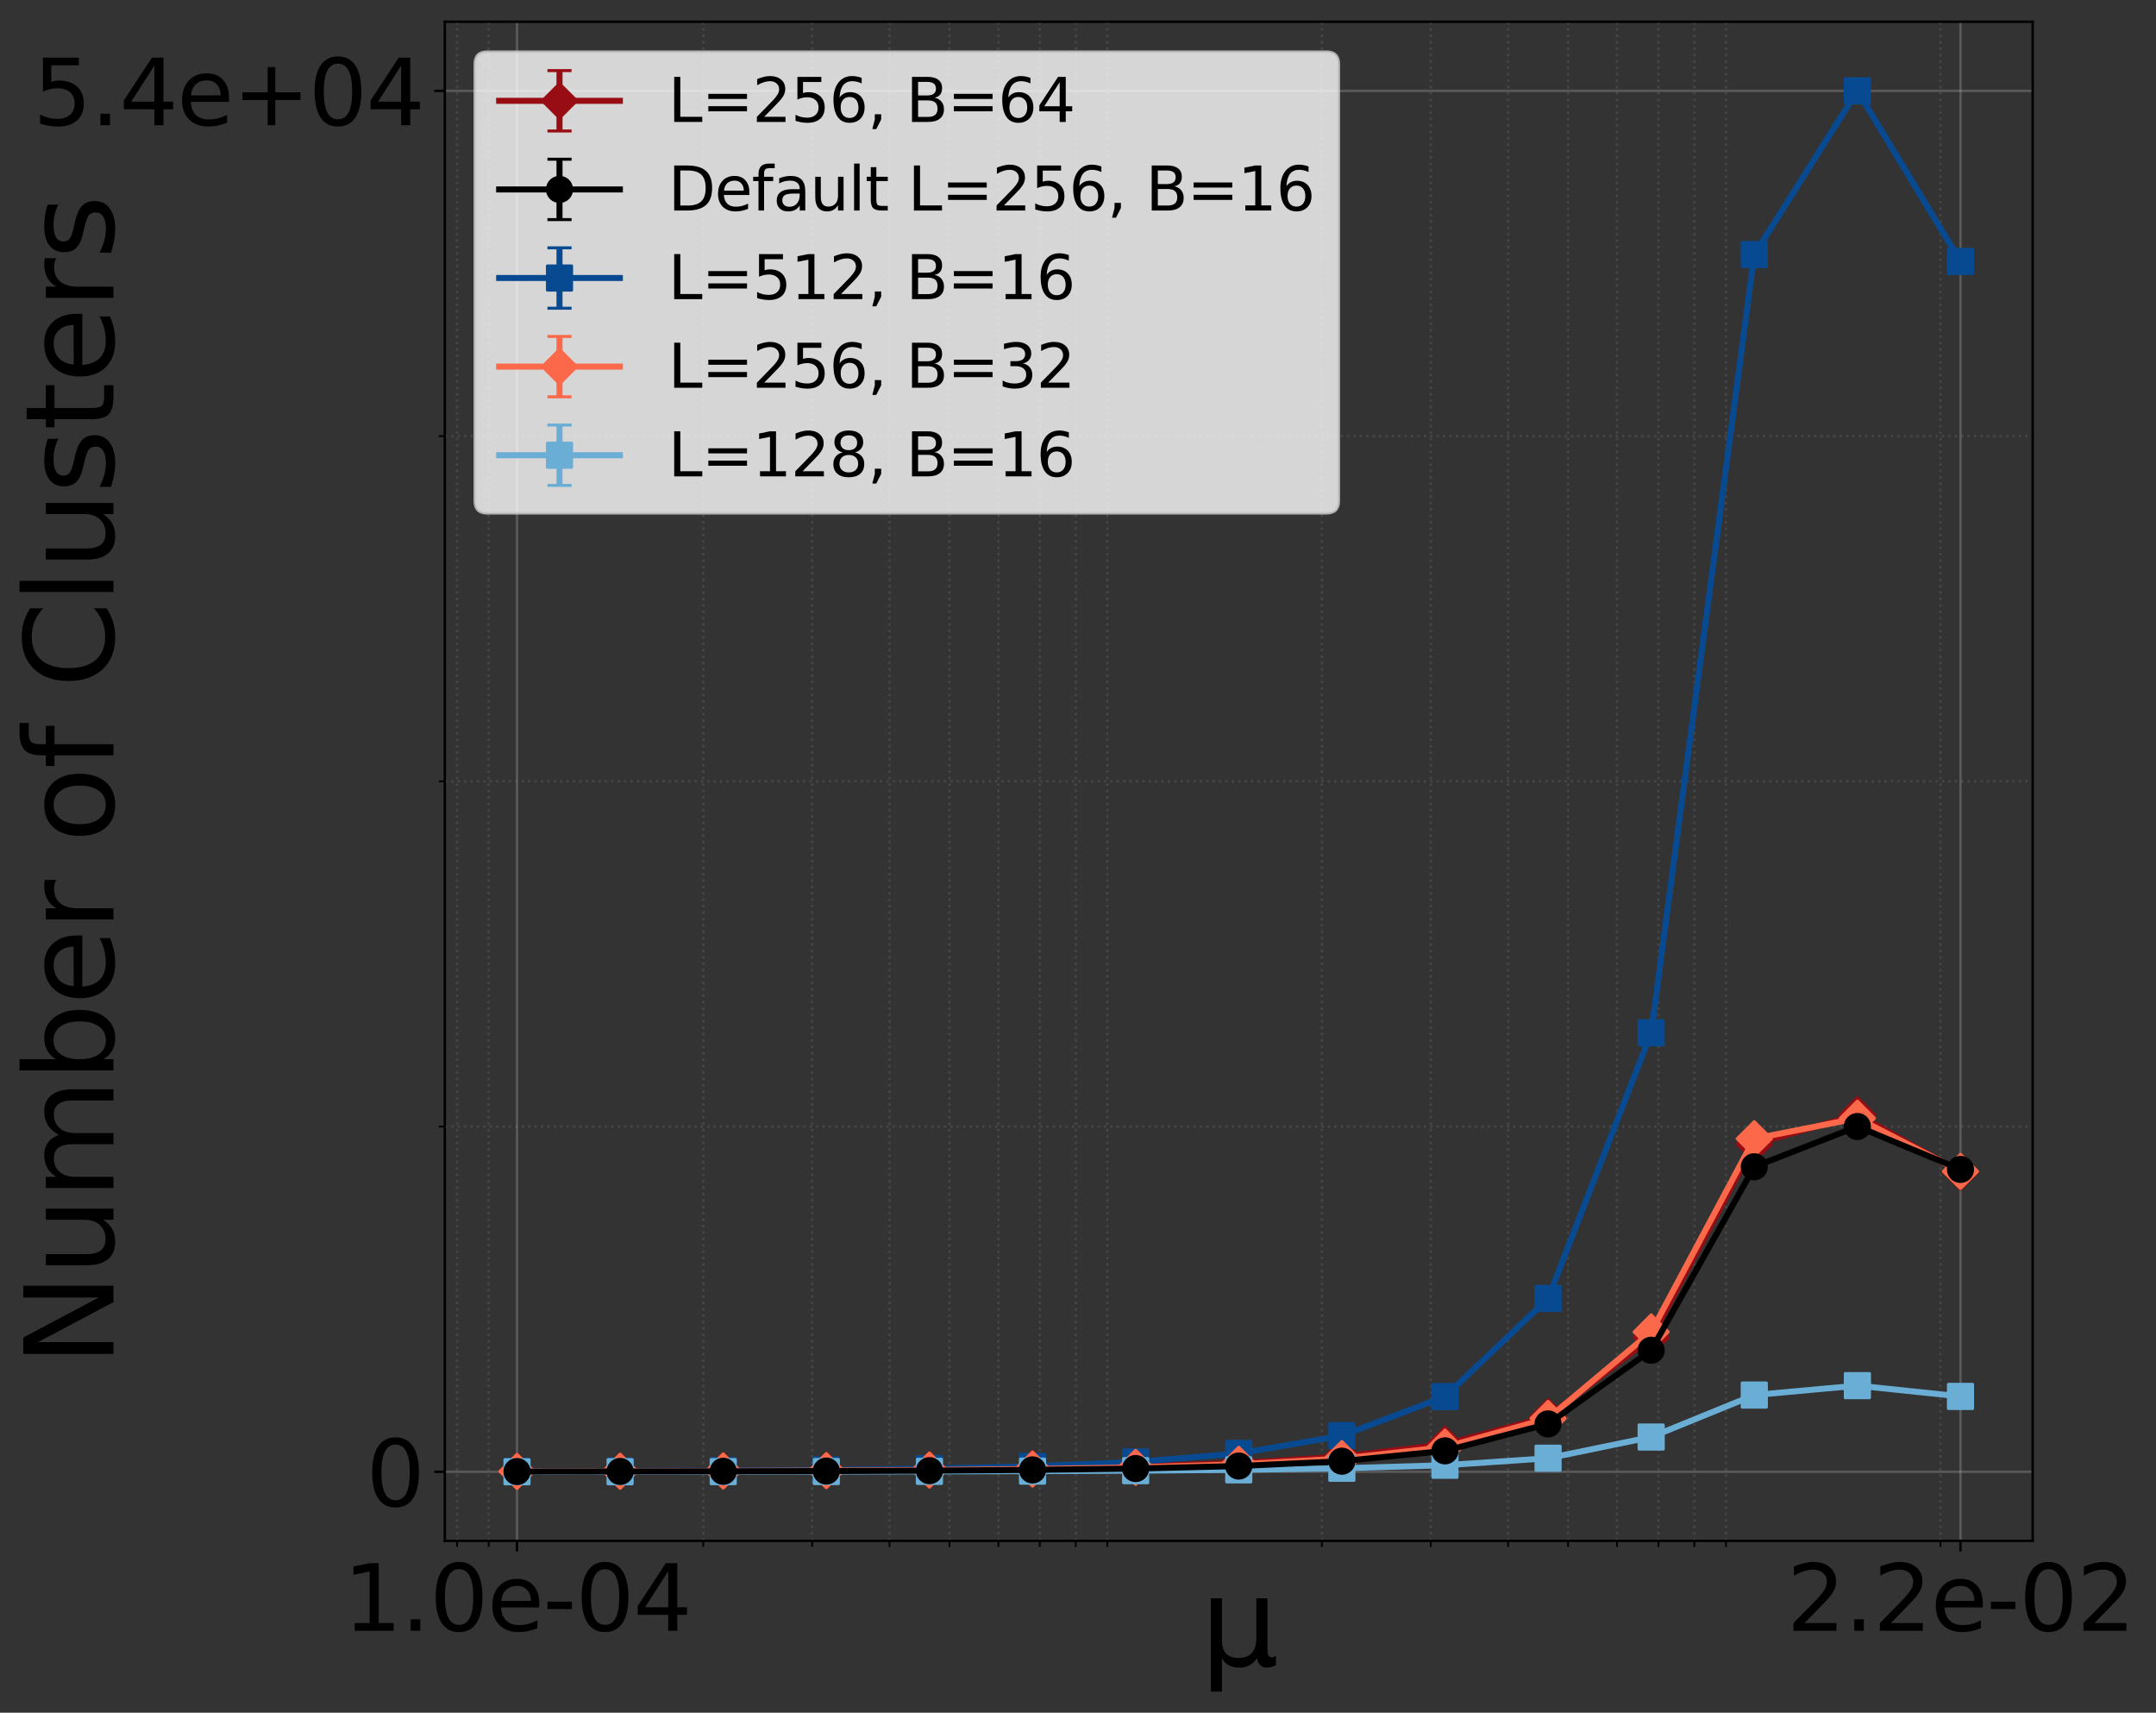 <?xml version="1.0" encoding="utf-8" standalone="no"?>
<!DOCTYPE svg PUBLIC "-//W3C//DTD SVG 1.1//EN"
  "http://www.w3.org/Graphics/SVG/1.1/DTD/svg11.dtd">
<svg xmlns:xlink="http://www.w3.org/1999/xlink" width="714.397pt" height="567.427pt" viewBox="0 0 714.397 567.427" xmlns="http://www.w3.org/2000/svg" version="1.1">
 <rect x="0" y="0" width="714.397" height="567.427" fill="#333333" stroke="none"/>
 <defs>
  <style type="text/css">*{stroke-linejoin: round; stroke-linecap: butt}</style>
 </defs>
 <g id="figure_1">
  <g id="patch_1">
   <path d="M 0 567.427 
L 714.397 567.427 
L 714.397 0 
L 0 0 
L 0 567.427 
z
" style="fill: none"/>
  </g>
  <g id="axes_1">
   <g id="patch_2">
    <path d="M 147.395 510.48 
L 673.529 510.48 
L 673.529 7.2 
L 147.395 7.2 
L 147.395 510.48 
z
" style="fill: none"/>
   </g>
   <g id="matplotlib.axis_1">
    <g id="xtick_1">
     <g id="line2d_1">
      <path d="M 171.31 510.48 
L 171.31 7.2 
" clip-path="url(#pecef049181)" style="fill: none; stroke: #b0b0b0; stroke-opacity: 0.3; stroke-width: 0.8; stroke-linecap: square"/>
     </g>
     <g id="line2d_2">
      <defs>
       <path id="m1b2cf76863" d="M 0 0 
L 0 3.5 
" style="stroke: #000000; stroke-width: 0.8"/>
      </defs>
      <g>
       <use xlink:href="#m1b2cf76863" x="171.31" y="510.48" style="stroke: #000000; stroke-width: 0.8"/>
      </g>
     </g>
     <g id="text_1">
      <!-- 1.0e-04 -->
      <g transform="translate(113.727 540.275) scale(0.3 -0.3)">
       <defs>
        <path id="DejaVuSans-31" d="M 794 531 
L 1825 531 
L 1825 4091 
L 703 3866 
L 703 4441 
L 1819 4666 
L 2450 4666 
L 2450 531 
L 3481 531 
L 3481 0 
L 794 0 
L 794 531 
z
" transform="scale(0.016)"/>
        <path id="DejaVuSans-2e" d="M 684 794 
L 1344 794 
L 1344 0 
L 684 0 
L 684 794 
z
" transform="scale(0.016)"/>
        <path id="DejaVuSans-30" d="M 2034 4250 
Q 1547 4250 1301 3770 
Q 1056 3291 1056 2328 
Q 1056 1369 1301 889 
Q 1547 409 2034 409 
Q 2525 409 2770 889 
Q 3016 1369 3016 2328 
Q 3016 3291 2770 3770 
Q 2525 4250 2034 4250 
z
M 2034 4750 
Q 2819 4750 3233 4129 
Q 3647 3509 3647 2328 
Q 3647 1150 3233 529 
Q 2819 -91 2034 -91 
Q 1250 -91 836 529 
Q 422 1150 422 2328 
Q 422 3509 836 4129 
Q 1250 4750 2034 4750 
z
" transform="scale(0.016)"/>
        <path id="DejaVuSans-65" d="M 3597 1894 
L 3597 1613 
L 953 1613 
Q 991 1019 1311 708 
Q 1631 397 2203 397 
Q 2534 397 2845 478 
Q 3156 559 3463 722 
L 3463 178 
Q 3153 47 2828 -22 
Q 2503 -91 2169 -91 
Q 1331 -91 842 396 
Q 353 884 353 1716 
Q 353 2575 817 3079 
Q 1281 3584 2069 3584 
Q 2775 3584 3186 3129 
Q 3597 2675 3597 1894 
z
M 3022 2063 
Q 3016 2534 2758 2815 
Q 2500 3097 2075 3097 
Q 1594 3097 1305 2825 
Q 1016 2553 972 2059 
L 3022 2063 
z
" transform="scale(0.016)"/>
        <path id="DejaVuSans-2d" d="M 313 2009 
L 1997 2009 
L 1997 1497 
L 313 1497 
L 313 2009 
z
" transform="scale(0.016)"/>
        <path id="DejaVuSans-34" d="M 2419 4116 
L 825 1625 
L 2419 1625 
L 2419 4116 
z
M 2253 4666 
L 3047 4666 
L 3047 1625 
L 3713 1625 
L 3713 1100 
L 3047 1100 
L 3047 0 
L 2419 0 
L 2419 1100 
L 313 1100 
L 313 1709 
L 2253 4666 
z
" transform="scale(0.016)"/>
       </defs>
       <use xlink:href="#DejaVuSans-31"/>
       <use xlink:href="#DejaVuSans-2e" x="63.623"/>
       <use xlink:href="#DejaVuSans-30" x="95.41"/>
       <use xlink:href="#DejaVuSans-65" x="159.033"/>
       <use xlink:href="#DejaVuSans-2d" x="220.557"/>
       <use xlink:href="#DejaVuSans-30" x="256.641"/>
       <use xlink:href="#DejaVuSans-34" x="320.264"/>
      </g>
     </g>
    </g>
    <g id="xtick_2">
     <g id="line2d_3">
      <path d="M 649.614 510.48 
L 649.614 7.2 
" clip-path="url(#pecef049181)" style="fill: none; stroke: #b0b0b0; stroke-opacity: 0.3; stroke-width: 0.8; stroke-linecap: square"/>
     </g>
     <g id="line2d_4">
      <g>
       <use xlink:href="#m1b2cf76863" x="649.614" y="510.48" style="stroke: #000000; stroke-width: 0.8"/>
      </g>
     </g>
     <g id="text_2">
      <!-- 2.2e-02 -->
      <g transform="translate(592.03 540.275) scale(0.3 -0.3)">
       <defs>
        <path id="DejaVuSans-32" d="M 1228 531 
L 3431 531 
L 3431 0 
L 469 0 
L 469 531 
Q 828 903 1448 1529 
Q 2069 2156 2228 2338 
Q 2531 2678 2651 2914 
Q 2772 3150 2772 3378 
Q 2772 3750 2511 3984 
Q 2250 4219 1831 4219 
Q 1534 4219 1204 4116 
Q 875 4013 500 3803 
L 500 4441 
Q 881 4594 1212 4672 
Q 1544 4750 1819 4750 
Q 2544 4750 2975 4387 
Q 3406 4025 3406 3419 
Q 3406 3131 3298 2873 
Q 3191 2616 2906 2266 
Q 2828 2175 2409 1742 
Q 1991 1309 1228 531 
z
" transform="scale(0.016)"/>
       </defs>
       <use xlink:href="#DejaVuSans-32"/>
       <use xlink:href="#DejaVuSans-2e" x="63.623"/>
       <use xlink:href="#DejaVuSans-32" x="95.41"/>
       <use xlink:href="#DejaVuSans-65" x="159.033"/>
       <use xlink:href="#DejaVuSans-2d" x="220.557"/>
       <use xlink:href="#DejaVuSans-30" x="256.641"/>
       <use xlink:href="#DejaVuSans-32" x="320.264"/>
      </g>
     </g>
    </g>
    <g id="xtick_3">
     <g id="line2d_5">
      <path d="M 151.445 510.48 
L 151.445 7.2 
" clip-path="url(#pecef049181)" style="fill: none; stroke-dasharray: 0.8,1.32; stroke-dashoffset: 0; stroke: #b0b0b0; stroke-opacity: 0.15; stroke-width: 0.8"/>
     </g>
     <g id="line2d_6">
      <defs>
       <path id="m28850d2395" d="M 0 0 
L 0 2 
" style="stroke: #000000; stroke-width: 0.6"/>
      </defs>
      <g>
       <use xlink:href="#m28850d2395" x="151.445" y="510.48" style="stroke: #000000; stroke-width: 0.6"/>
      </g>
     </g>
    </g>
    <g id="xtick_4">
     <g id="line2d_7">
      <path d="M 161.931 510.48 
L 161.931 7.2 
" clip-path="url(#pecef049181)" style="fill: none; stroke-dasharray: 0.8,1.32; stroke-dashoffset: 0; stroke: #b0b0b0; stroke-opacity: 0.15; stroke-width: 0.8"/>
     </g>
     <g id="line2d_8">
      <g>
       <use xlink:href="#m28850d2395" x="161.931" y="510.48" style="stroke: #000000; stroke-width: 0.6"/>
      </g>
     </g>
    </g>
    <g id="xtick_5">
     <g id="line2d_9">
      <path d="M 233.018 510.48 
L 233.018 7.2 
" clip-path="url(#pecef049181)" style="fill: none; stroke-dasharray: 0.8,1.32; stroke-dashoffset: 0; stroke: #b0b0b0; stroke-opacity: 0.15; stroke-width: 0.8"/>
     </g>
     <g id="line2d_10">
      <g>
       <use xlink:href="#m28850d2395" x="233.018" y="510.48" style="stroke: #000000; stroke-width: 0.6"/>
      </g>
     </g>
    </g>
    <g id="xtick_6">
     <g id="line2d_11">
      <path d="M 269.114 510.48 
L 269.114 7.2 
" clip-path="url(#pecef049181)" style="fill: none; stroke-dasharray: 0.8,1.32; stroke-dashoffset: 0; stroke: #b0b0b0; stroke-opacity: 0.15; stroke-width: 0.8"/>
     </g>
     <g id="line2d_12">
      <g>
       <use xlink:href="#m28850d2395" x="269.114" y="510.48" style="stroke: #000000; stroke-width: 0.6"/>
      </g>
     </g>
    </g>
    <g id="xtick_7">
     <g id="line2d_13">
      <path d="M 294.725 510.48 
L 294.725 7.2 
" clip-path="url(#pecef049181)" style="fill: none; stroke-dasharray: 0.8,1.32; stroke-dashoffset: 0; stroke: #b0b0b0; stroke-opacity: 0.15; stroke-width: 0.8"/>
     </g>
     <g id="line2d_14">
      <g>
       <use xlink:href="#m28850d2395" x="294.725" y="510.48" style="stroke: #000000; stroke-width: 0.6"/>
      </g>
     </g>
    </g>
    <g id="xtick_8">
     <g id="line2d_15">
      <path d="M 314.59 510.48 
L 314.59 7.2 
" clip-path="url(#pecef049181)" style="fill: none; stroke-dasharray: 0.8,1.32; stroke-dashoffset: 0; stroke: #b0b0b0; stroke-opacity: 0.15; stroke-width: 0.8"/>
     </g>
     <g id="line2d_16">
      <g>
       <use xlink:href="#m28850d2395" x="314.59" y="510.48" style="stroke: #000000; stroke-width: 0.6"/>
      </g>
     </g>
    </g>
    <g id="xtick_9">
     <g id="line2d_17">
      <path d="M 330.821 510.48 
L 330.821 7.2 
" clip-path="url(#pecef049181)" style="fill: none; stroke-dasharray: 0.8,1.32; stroke-dashoffset: 0; stroke: #b0b0b0; stroke-opacity: 0.15; stroke-width: 0.8"/>
     </g>
     <g id="line2d_18">
      <g>
       <use xlink:href="#m28850d2395" x="330.821" y="510.48" style="stroke: #000000; stroke-width: 0.6"/>
      </g>
     </g>
    </g>
    <g id="xtick_10">
     <g id="line2d_19">
      <path d="M 344.545 510.48 
L 344.545 7.2 
" clip-path="url(#pecef049181)" style="fill: none; stroke-dasharray: 0.8,1.32; stroke-dashoffset: 0; stroke: #b0b0b0; stroke-opacity: 0.15; stroke-width: 0.8"/>
     </g>
     <g id="line2d_20">
      <g>
       <use xlink:href="#m28850d2395" x="344.545" y="510.48" style="stroke: #000000; stroke-width: 0.6"/>
      </g>
     </g>
    </g>
    <g id="xtick_11">
     <g id="line2d_21">
      <path d="M 356.432 510.48 
L 356.432 7.2 
" clip-path="url(#pecef049181)" style="fill: none; stroke-dasharray: 0.8,1.32; stroke-dashoffset: 0; stroke: #b0b0b0; stroke-opacity: 0.15; stroke-width: 0.8"/>
     </g>
     <g id="line2d_22">
      <g>
       <use xlink:href="#m28850d2395" x="356.432" y="510.48" style="stroke: #000000; stroke-width: 0.6"/>
      </g>
     </g>
    </g>
    <g id="xtick_12">
     <g id="line2d_23">
      <path d="M 366.918 510.48 
L 366.918 7.2 
" clip-path="url(#pecef049181)" style="fill: none; stroke-dasharray: 0.8,1.32; stroke-dashoffset: 0; stroke: #b0b0b0; stroke-opacity: 0.15; stroke-width: 0.8"/>
     </g>
     <g id="line2d_24">
      <g>
       <use xlink:href="#m28850d2395" x="366.918" y="510.48" style="stroke: #000000; stroke-width: 0.6"/>
      </g>
     </g>
    </g>
    <g id="xtick_13">
     <g id="line2d_25">
      <path d="M 438.005 510.48 
L 438.005 7.2 
" clip-path="url(#pecef049181)" style="fill: none; stroke-dasharray: 0.8,1.32; stroke-dashoffset: 0; stroke: #b0b0b0; stroke-opacity: 0.15; stroke-width: 0.8"/>
     </g>
     <g id="line2d_26">
      <g>
       <use xlink:href="#m28850d2395" x="438.005" y="510.48" style="stroke: #000000; stroke-width: 0.6"/>
      </g>
     </g>
    </g>
    <g id="xtick_14">
     <g id="line2d_27">
      <path d="M 474.101 510.48 
L 474.101 7.2 
" clip-path="url(#pecef049181)" style="fill: none; stroke-dasharray: 0.8,1.32; stroke-dashoffset: 0; stroke: #b0b0b0; stroke-opacity: 0.15; stroke-width: 0.8"/>
     </g>
     <g id="line2d_28">
      <g>
       <use xlink:href="#m28850d2395" x="474.101" y="510.48" style="stroke: #000000; stroke-width: 0.6"/>
      </g>
     </g>
    </g>
    <g id="xtick_15">
     <g id="line2d_29">
      <path d="M 499.712 510.48 
L 499.712 7.2 
" clip-path="url(#pecef049181)" style="fill: none; stroke-dasharray: 0.8,1.32; stroke-dashoffset: 0; stroke: #b0b0b0; stroke-opacity: 0.15; stroke-width: 0.8"/>
     </g>
     <g id="line2d_30">
      <g>
       <use xlink:href="#m28850d2395" x="499.712" y="510.48" style="stroke: #000000; stroke-width: 0.6"/>
      </g>
     </g>
    </g>
    <g id="xtick_16">
     <g id="line2d_31">
      <path d="M 519.577 510.48 
L 519.577 7.2 
" clip-path="url(#pecef049181)" style="fill: none; stroke-dasharray: 0.8,1.32; stroke-dashoffset: 0; stroke: #b0b0b0; stroke-opacity: 0.15; stroke-width: 0.8"/>
     </g>
     <g id="line2d_32">
      <g>
       <use xlink:href="#m28850d2395" x="519.577" y="510.48" style="stroke: #000000; stroke-width: 0.6"/>
      </g>
     </g>
    </g>
    <g id="xtick_17">
     <g id="line2d_33">
      <path d="M 535.808 510.48 
L 535.808 7.2 
" clip-path="url(#pecef049181)" style="fill: none; stroke-dasharray: 0.8,1.32; stroke-dashoffset: 0; stroke: #b0b0b0; stroke-opacity: 0.15; stroke-width: 0.8"/>
     </g>
     <g id="line2d_34">
      <g>
       <use xlink:href="#m28850d2395" x="535.808" y="510.48" style="stroke: #000000; stroke-width: 0.6"/>
      </g>
     </g>
    </g>
    <g id="xtick_18">
     <g id="line2d_35">
      <path d="M 549.532 510.48 
L 549.532 7.2 
" clip-path="url(#pecef049181)" style="fill: none; stroke-dasharray: 0.8,1.32; stroke-dashoffset: 0; stroke: #b0b0b0; stroke-opacity: 0.15; stroke-width: 0.8"/>
     </g>
     <g id="line2d_36">
      <g>
       <use xlink:href="#m28850d2395" x="549.532" y="510.48" style="stroke: #000000; stroke-width: 0.6"/>
      </g>
     </g>
    </g>
    <g id="xtick_19">
     <g id="line2d_37">
      <path d="M 561.419 510.48 
L 561.419 7.2 
" clip-path="url(#pecef049181)" style="fill: none; stroke-dasharray: 0.8,1.32; stroke-dashoffset: 0; stroke: #b0b0b0; stroke-opacity: 0.15; stroke-width: 0.8"/>
     </g>
     <g id="line2d_38">
      <g>
       <use xlink:href="#m28850d2395" x="561.419" y="510.48" style="stroke: #000000; stroke-width: 0.6"/>
      </g>
     </g>
    </g>
    <g id="xtick_20">
     <g id="line2d_39">
      <path d="M 571.905 510.48 
L 571.905 7.2 
" clip-path="url(#pecef049181)" style="fill: none; stroke-dasharray: 0.8,1.32; stroke-dashoffset: 0; stroke: #b0b0b0; stroke-opacity: 0.15; stroke-width: 0.8"/>
     </g>
     <g id="line2d_40">
      <g>
       <use xlink:href="#m28850d2395" x="571.905" y="510.48" style="stroke: #000000; stroke-width: 0.6"/>
      </g>
     </g>
    </g>
    <g id="xtick_21">
     <g id="line2d_41">
      <path d="M 642.992 510.48 
L 642.992 7.2 
" clip-path="url(#pecef049181)" style="fill: none; stroke-dasharray: 0.8,1.32; stroke-dashoffset: 0; stroke: #b0b0b0; stroke-opacity: 0.15; stroke-width: 0.8"/>
     </g>
     <g id="line2d_42">
      <g>
       <use xlink:href="#m28850d2395" x="642.992" y="510.48" style="stroke: #000000; stroke-width: 0.6"/>
      </g>
     </g>
    </g>
    <g id="text_3">
     <!-- μ -->
     <g transform="translate(397.737 551.908) scale(0.4 -0.4)">
      <defs>
       <path id="DejaVuSans-3bc" d="M 544 -1331 
L 544 3500 
L 1119 3500 
L 1119 1325 
Q 1119 872 1334 640 
Q 1550 409 1972 409 
Q 2434 409 2667 671 
Q 2900 934 2900 1459 
L 2900 3500 
L 3475 3500 
L 3475 806 
Q 3475 619 3529 530 
Q 3584 441 3700 441 
Q 3728 441 3778 458 
Q 3828 475 3916 513 
L 3916 50 
Q 3788 -22 3673 -56 
Q 3559 -91 3450 -91 
Q 3234 -91 3106 31 
Q 2978 153 2931 403 
Q 2775 156 2548 32 
Q 2322 -91 2016 -91 
Q 1697 -91 1473 31 
Q 1250 153 1119 397 
L 1119 -1331 
L 544 -1331 
z
" transform="scale(0.016)"/>
      </defs>
      <use xlink:href="#DejaVuSans-3bc"/>
     </g>
    </g>
   </g>
   <g id="matplotlib.axis_2">
    <g id="ytick_1">
     <g id="line2d_43">
      <path d="M 147.395 487.602 
L 673.529 487.602 
" clip-path="url(#pecef049181)" style="fill: none; stroke: #b0b0b0; stroke-opacity: 0.3; stroke-width: 0.8; stroke-linecap: square"/>
     </g>
     <g id="line2d_44">
      <defs>
       <path id="m25f94b48be" d="M 0 0 
L -3.5 0 
" style="stroke: #000000; stroke-width: 0.8"/>
      </defs>
      <g>
       <use xlink:href="#m25f94b48be" x="147.395" y="487.602" style="stroke: #000000; stroke-width: 0.8"/>
      </g>
     </g>
     <g id="text_4">
      <!-- 0 -->
      <g transform="translate(121.308 498.999) scale(0.3 -0.3)">
       <use xlink:href="#DejaVuSans-30"/>
      </g>
     </g>
    </g>
    <g id="ytick_2">
     <g id="line2d_45">
      <path d="M 147.395 30.092 
L 673.529 30.092 
" clip-path="url(#pecef049181)" style="fill: none; stroke: #b0b0b0; stroke-opacity: 0.3; stroke-width: 0.8; stroke-linecap: square"/>
     </g>
     <g id="line2d_46">
      <g>
       <use xlink:href="#m25f94b48be" x="147.395" y="30.092" style="stroke: #000000; stroke-width: 0.8"/>
      </g>
     </g>
     <g id="text_5">
      <!-- 5.4e+04 -->
      <g transform="translate(10.912 41.489) scale(0.3 -0.3)">
       <defs>
        <path id="DejaVuSans-35" d="M 691 4666 
L 3169 4666 
L 3169 4134 
L 1269 4134 
L 1269 2991 
Q 1406 3038 1543 3061 
Q 1681 3084 1819 3084 
Q 2600 3084 3056 2656 
Q 3513 2228 3513 1497 
Q 3513 744 3044 326 
Q 2575 -91 1722 -91 
Q 1428 -91 1123 -41 
Q 819 9 494 109 
L 494 744 
Q 775 591 1075 516 
Q 1375 441 1709 441 
Q 2250 441 2565 725 
Q 2881 1009 2881 1497 
Q 2881 1984 2565 2268 
Q 2250 2553 1709 2553 
Q 1456 2553 1204 2497 
Q 953 2441 691 2322 
L 691 4666 
z
" transform="scale(0.016)"/>
        <path id="DejaVuSans-2b" d="M 2944 4013 
L 2944 2272 
L 4684 2272 
L 4684 1741 
L 2944 1741 
L 2944 0 
L 2419 0 
L 2419 1741 
L 678 1741 
L 678 2272 
L 2419 2272 
L 2419 4013 
L 2944 4013 
z
" transform="scale(0.016)"/>
       </defs>
       <use xlink:href="#DejaVuSans-35"/>
       <use xlink:href="#DejaVuSans-2e" x="63.623"/>
       <use xlink:href="#DejaVuSans-34" x="95.41"/>
       <use xlink:href="#DejaVuSans-65" x="159.033"/>
       <use xlink:href="#DejaVuSans-2b" x="220.557"/>
       <use xlink:href="#DejaVuSans-30" x="304.346"/>
       <use xlink:href="#DejaVuSans-34" x="367.969"/>
      </g>
     </g>
    </g>
    <g id="ytick_3">
     <g id="line2d_47">
      <path d="M 147.395 373.224 
L 673.529 373.224 
" clip-path="url(#pecef049181)" style="fill: none; stroke-dasharray: 0.8,1.32; stroke-dashoffset: 0; stroke: #b0b0b0; stroke-opacity: 0.15; stroke-width: 0.8"/>
     </g>
     <g id="line2d_48">
      <defs>
       <path id="m2b03d266cd" d="M 0 0 
L -2 0 
" style="stroke: #000000; stroke-width: 0.6"/>
      </defs>
      <g>
       <use xlink:href="#m2b03d266cd" x="147.395" y="373.224" style="stroke: #000000; stroke-width: 0.6"/>
      </g>
     </g>
    </g>
    <g id="ytick_4">
     <g id="line2d_49">
      <path d="M 147.395 258.847 
L 673.529 258.847 
" clip-path="url(#pecef049181)" style="fill: none; stroke-dasharray: 0.8,1.32; stroke-dashoffset: 0; stroke: #b0b0b0; stroke-opacity: 0.15; stroke-width: 0.8"/>
     </g>
     <g id="line2d_50">
      <g>
       <use xlink:href="#m2b03d266cd" x="147.395" y="258.847" style="stroke: #000000; stroke-width: 0.6"/>
      </g>
     </g>
    </g>
    <g id="ytick_5">
     <g id="line2d_51">
      <path d="M 147.395 144.469 
L 673.529 144.469 
" clip-path="url(#pecef049181)" style="fill: none; stroke-dasharray: 0.8,1.32; stroke-dashoffset: 0; stroke: #b0b0b0; stroke-opacity: 0.15; stroke-width: 0.8"/>
     </g>
     <g id="line2d_52">
      <g>
       <use xlink:href="#m2b03d266cd" x="147.395" y="144.469" style="stroke: #000000; stroke-width: 0.6"/>
      </g>
     </g>
    </g>
    <g id="text_6">
     <!-- Number of Clusters -->
     <g transform="translate(37.594 452.577) rotate(-90) scale(0.4 -0.4)">
      <defs>
       <path id="DejaVuSans-4e" d="M 628 4666 
L 1478 4666 
L 3547 763 
L 3547 4666 
L 4159 4666 
L 4159 0 
L 3309 0 
L 1241 3903 
L 1241 0 
L 628 0 
L 628 4666 
z
" transform="scale(0.016)"/>
       <path id="DejaVuSans-75" d="M 544 1381 
L 544 3500 
L 1119 3500 
L 1119 1403 
Q 1119 906 1312 657 
Q 1506 409 1894 409 
Q 2359 409 2629 706 
Q 2900 1003 2900 1516 
L 2900 3500 
L 3475 3500 
L 3475 0 
L 2900 0 
L 2900 538 
Q 2691 219 2414 64 
Q 2138 -91 1772 -91 
Q 1169 -91 856 284 
Q 544 659 544 1381 
z
M 1991 3584 
L 1991 3584 
z
" transform="scale(0.016)"/>
       <path id="DejaVuSans-6d" d="M 3328 2828 
Q 3544 3216 3844 3400 
Q 4144 3584 4550 3584 
Q 5097 3584 5394 3201 
Q 5691 2819 5691 2113 
L 5691 0 
L 5113 0 
L 5113 2094 
Q 5113 2597 4934 2840 
Q 4756 3084 4391 3084 
Q 3944 3084 3684 2787 
Q 3425 2491 3425 1978 
L 3425 0 
L 2847 0 
L 2847 2094 
Q 2847 2600 2669 2842 
Q 2491 3084 2119 3084 
Q 1678 3084 1418 2786 
Q 1159 2488 1159 1978 
L 1159 0 
L 581 0 
L 581 3500 
L 1159 3500 
L 1159 2956 
Q 1356 3278 1631 3431 
Q 1906 3584 2284 3584 
Q 2666 3584 2933 3390 
Q 3200 3197 3328 2828 
z
" transform="scale(0.016)"/>
       <path id="DejaVuSans-62" d="M 3116 1747 
Q 3116 2381 2855 2742 
Q 2594 3103 2138 3103 
Q 1681 3103 1420 2742 
Q 1159 2381 1159 1747 
Q 1159 1113 1420 752 
Q 1681 391 2138 391 
Q 2594 391 2855 752 
Q 3116 1113 3116 1747 
z
M 1159 2969 
Q 1341 3281 1617 3432 
Q 1894 3584 2278 3584 
Q 2916 3584 3314 3078 
Q 3713 2572 3713 1747 
Q 3713 922 3314 415 
Q 2916 -91 2278 -91 
Q 1894 -91 1617 61 
Q 1341 213 1159 525 
L 1159 0 
L 581 0 
L 581 4863 
L 1159 4863 
L 1159 2969 
z
" transform="scale(0.016)"/>
       <path id="DejaVuSans-72" d="M 2631 2963 
Q 2534 3019 2420 3045 
Q 2306 3072 2169 3072 
Q 1681 3072 1420 2755 
Q 1159 2438 1159 1844 
L 1159 0 
L 581 0 
L 581 3500 
L 1159 3500 
L 1159 2956 
Q 1341 3275 1631 3429 
Q 1922 3584 2338 3584 
Q 2397 3584 2469 3576 
Q 2541 3569 2628 3553 
L 2631 2963 
z
" transform="scale(0.016)"/>
       <path id="DejaVuSans-20" transform="scale(0.016)"/>
       <path id="DejaVuSans-6f" d="M 1959 3097 
Q 1497 3097 1228 2736 
Q 959 2375 959 1747 
Q 959 1119 1226 758 
Q 1494 397 1959 397 
Q 2419 397 2687 759 
Q 2956 1122 2956 1747 
Q 2956 2369 2687 2733 
Q 2419 3097 1959 3097 
z
M 1959 3584 
Q 2709 3584 3137 3096 
Q 3566 2609 3566 1747 
Q 3566 888 3137 398 
Q 2709 -91 1959 -91 
Q 1206 -91 779 398 
Q 353 888 353 1747 
Q 353 2609 779 3096 
Q 1206 3584 1959 3584 
z
" transform="scale(0.016)"/>
       <path id="DejaVuSans-66" d="M 2375 4863 
L 2375 4384 
L 1825 4384 
Q 1516 4384 1395 4259 
Q 1275 4134 1275 3809 
L 1275 3500 
L 2222 3500 
L 2222 3053 
L 1275 3053 
L 1275 0 
L 697 0 
L 697 3053 
L 147 3053 
L 147 3500 
L 697 3500 
L 697 3744 
Q 697 4328 969 4595 
Q 1241 4863 1831 4863 
L 2375 4863 
z
" transform="scale(0.016)"/>
       <path id="DejaVuSans-43" d="M 4122 4306 
L 4122 3641 
Q 3803 3938 3442 4084 
Q 3081 4231 2675 4231 
Q 1875 4231 1450 3742 
Q 1025 3253 1025 2328 
Q 1025 1406 1450 917 
Q 1875 428 2675 428 
Q 3081 428 3442 575 
Q 3803 722 4122 1019 
L 4122 359 
Q 3791 134 3420 21 
Q 3050 -91 2638 -91 
Q 1578 -91 968 557 
Q 359 1206 359 2328 
Q 359 3453 968 4101 
Q 1578 4750 2638 4750 
Q 3056 4750 3426 4639 
Q 3797 4528 4122 4306 
z
" transform="scale(0.016)"/>
       <path id="DejaVuSans-6c" d="M 603 4863 
L 1178 4863 
L 1178 0 
L 603 0 
L 603 4863 
z
" transform="scale(0.016)"/>
       <path id="DejaVuSans-73" d="M 2834 3397 
L 2834 2853 
Q 2591 2978 2328 3040 
Q 2066 3103 1784 3103 
Q 1356 3103 1142 2972 
Q 928 2841 928 2578 
Q 928 2378 1081 2264 
Q 1234 2150 1697 2047 
L 1894 2003 
Q 2506 1872 2764 1633 
Q 3022 1394 3022 966 
Q 3022 478 2636 193 
Q 2250 -91 1575 -91 
Q 1294 -91 989 -36 
Q 684 19 347 128 
L 347 722 
Q 666 556 975 473 
Q 1284 391 1588 391 
Q 1994 391 2212 530 
Q 2431 669 2431 922 
Q 2431 1156 2273 1281 
Q 2116 1406 1581 1522 
L 1381 1569 
Q 847 1681 609 1914 
Q 372 2147 372 2553 
Q 372 3047 722 3315 
Q 1072 3584 1716 3584 
Q 2034 3584 2315 3537 
Q 2597 3491 2834 3397 
z
" transform="scale(0.016)"/>
       <path id="DejaVuSans-74" d="M 1172 4494 
L 1172 3500 
L 2356 3500 
L 2356 3053 
L 1172 3053 
L 1172 1153 
Q 1172 725 1289 603 
Q 1406 481 1766 481 
L 2356 481 
L 2356 0 
L 1766 0 
Q 1100 0 847 248 
Q 594 497 594 1153 
L 594 3053 
L 172 3053 
L 172 3500 
L 594 3500 
L 594 4494 
L 1172 4494 
z
" transform="scale(0.016)"/>
      </defs>
      <use xlink:href="#DejaVuSans-4e"/>
      <use xlink:href="#DejaVuSans-75" x="74.805"/>
      <use xlink:href="#DejaVuSans-6d" x="138.184"/>
      <use xlink:href="#DejaVuSans-62" x="235.596"/>
      <use xlink:href="#DejaVuSans-65" x="299.072"/>
      <use xlink:href="#DejaVuSans-72" x="360.596"/>
      <use xlink:href="#DejaVuSans-20" x="401.709"/>
      <use xlink:href="#DejaVuSans-6f" x="433.496"/>
      <use xlink:href="#DejaVuSans-66" x="494.678"/>
      <use xlink:href="#DejaVuSans-20" x="529.883"/>
      <use xlink:href="#DejaVuSans-43" x="561.67"/>
      <use xlink:href="#DejaVuSans-6c" x="631.494"/>
      <use xlink:href="#DejaVuSans-75" x="659.277"/>
      <use xlink:href="#DejaVuSans-73" x="722.656"/>
      <use xlink:href="#DejaVuSans-74" x="774.756"/>
      <use xlink:href="#DejaVuSans-65" x="813.965"/>
      <use xlink:href="#DejaVuSans-72" x="875.488"/>
      <use xlink:href="#DejaVuSans-73" x="916.602"/>
     </g>
    </g>
   </g>
   <g id="patch_3">
    <path d="M 147.395 510.48 
L 147.395 7.2 
" style="fill: none; stroke: #000000; stroke-width: 0.8; stroke-linejoin: miter; stroke-linecap: square"/>
   </g>
   <g id="patch_4">
    <path d="M 673.529 510.48 
L 673.529 7.2 
" style="fill: none; stroke: #000000; stroke-width: 0.8; stroke-linejoin: miter; stroke-linecap: square"/>
   </g>
   <g id="patch_5">
    <path d="M 147.395 510.48 
L 673.529 510.48 
" style="fill: none; stroke: #000000; stroke-width: 0.8; stroke-linejoin: miter; stroke-linecap: square"/>
   </g>
   <g id="patch_6">
    <path d="M 147.395 7.2 
L 673.529 7.2 
" style="fill: none; stroke: #000000; stroke-width: 0.8; stroke-linejoin: miter; stroke-linecap: square"/>
   </g>
   <g id="LineCollection_1">
    <path d="M 171.31 487.425 
L 171.31 487.42 
" clip-path="url(#pecef049181)" style="fill: none; stroke: #980c13; stroke-width: 2"/>
    <path d="M 205.475 487.362 
L 205.475 487.357 
" clip-path="url(#pecef049181)" style="fill: none; stroke: #980c13; stroke-width: 2"/>
    <path d="M 239.64 487.27 
L 239.64 487.265 
" clip-path="url(#pecef049181)" style="fill: none; stroke: #980c13; stroke-width: 2"/>
    <path d="M 273.804 487.132 
L 273.804 487.125 
" clip-path="url(#pecef049181)" style="fill: none; stroke: #980c13; stroke-width: 2"/>
    <path d="M 307.969 486.894 
L 307.969 486.884 
" clip-path="url(#pecef049181)" style="fill: none; stroke: #980c13; stroke-width: 2"/>
    <path d="M 342.133 486.507 
L 342.133 486.497 
" clip-path="url(#pecef049181)" style="fill: none; stroke: #980c13; stroke-width: 2"/>
    <path d="M 376.298 485.846 
L 376.298 485.833 
" clip-path="url(#pecef049181)" style="fill: none; stroke: #980c13; stroke-width: 2"/>
    <path d="M 410.462 484.714 
L 410.462 484.693 
" clip-path="url(#pecef049181)" style="fill: none; stroke: #980c13; stroke-width: 2"/>
    <path d="M 444.627 482.599 
L 444.627 482.573 
" clip-path="url(#pecef049181)" style="fill: none; stroke: #980c13; stroke-width: 2"/>
    <path d="M 478.791 478.548 
L 478.791 478.511 
" clip-path="url(#pecef049181)" style="fill: none; stroke: #980c13; stroke-width: 2"/>
    <path d="M 512.956 469.424 
L 512.956 469.303 
" clip-path="url(#pecef049181)" style="fill: none; stroke: #980c13; stroke-width: 2"/>
    <path d="M 547.12 443.19 
L 547.12 442.939 
" clip-path="url(#pecef049181)" style="fill: none; stroke: #980c13; stroke-width: 2"/>
    <path d="M 581.285 379.049 
L 581.285 379.016 
" clip-path="url(#pecef049181)" style="fill: none; stroke: #980c13; stroke-width: 2"/>
    <path d="M 615.449 369.329 
L 615.449 369.313 
" clip-path="url(#pecef049181)" style="fill: none; stroke: #980c13; stroke-width: 2"/>
    <path d="M 649.614 388.304 
L 649.614 388.288 
" clip-path="url(#pecef049181)" style="fill: none; stroke: #980c13; stroke-width: 2"/>
   </g>
   <g id="line2d_53">
    <defs>
     <path id="m442d55464c" d="M 4 0 
L -4 -0 
" style="stroke: #980c13"/>
    </defs>
    <g clip-path="url(#pecef049181)">
     <use xlink:href="#m442d55464c" x="171.31" y="487.425" style="fill: #980c13; stroke: #980c13"/>
     <use xlink:href="#m442d55464c" x="205.475" y="487.362" style="fill: #980c13; stroke: #980c13"/>
     <use xlink:href="#m442d55464c" x="239.64" y="487.27" style="fill: #980c13; stroke: #980c13"/>
     <use xlink:href="#m442d55464c" x="273.804" y="487.132" style="fill: #980c13; stroke: #980c13"/>
     <use xlink:href="#m442d55464c" x="307.969" y="486.894" style="fill: #980c13; stroke: #980c13"/>
     <use xlink:href="#m442d55464c" x="342.133" y="486.507" style="fill: #980c13; stroke: #980c13"/>
     <use xlink:href="#m442d55464c" x="376.298" y="485.846" style="fill: #980c13; stroke: #980c13"/>
     <use xlink:href="#m442d55464c" x="410.462" y="484.714" style="fill: #980c13; stroke: #980c13"/>
     <use xlink:href="#m442d55464c" x="444.627" y="482.599" style="fill: #980c13; stroke: #980c13"/>
     <use xlink:href="#m442d55464c" x="478.791" y="478.548" style="fill: #980c13; stroke: #980c13"/>
     <use xlink:href="#m442d55464c" x="512.956" y="469.424" style="fill: #980c13; stroke: #980c13"/>
     <use xlink:href="#m442d55464c" x="547.12" y="443.19" style="fill: #980c13; stroke: #980c13"/>
     <use xlink:href="#m442d55464c" x="581.285" y="379.049" style="fill: #980c13; stroke: #980c13"/>
     <use xlink:href="#m442d55464c" x="615.449" y="369.329" style="fill: #980c13; stroke: #980c13"/>
     <use xlink:href="#m442d55464c" x="649.614" y="388.304" style="fill: #980c13; stroke: #980c13"/>
    </g>
   </g>
   <g id="line2d_54">
    <g clip-path="url(#pecef049181)">
     <use xlink:href="#m442d55464c" x="171.31" y="487.42" style="fill: #980c13; stroke: #980c13"/>
     <use xlink:href="#m442d55464c" x="205.475" y="487.357" style="fill: #980c13; stroke: #980c13"/>
     <use xlink:href="#m442d55464c" x="239.64" y="487.265" style="fill: #980c13; stroke: #980c13"/>
     <use xlink:href="#m442d55464c" x="273.804" y="487.125" style="fill: #980c13; stroke: #980c13"/>
     <use xlink:href="#m442d55464c" x="307.969" y="486.884" style="fill: #980c13; stroke: #980c13"/>
     <use xlink:href="#m442d55464c" x="342.133" y="486.497" style="fill: #980c13; stroke: #980c13"/>
     <use xlink:href="#m442d55464c" x="376.298" y="485.833" style="fill: #980c13; stroke: #980c13"/>
     <use xlink:href="#m442d55464c" x="410.462" y="484.693" style="fill: #980c13; stroke: #980c13"/>
     <use xlink:href="#m442d55464c" x="444.627" y="482.573" style="fill: #980c13; stroke: #980c13"/>
     <use xlink:href="#m442d55464c" x="478.791" y="478.511" style="fill: #980c13; stroke: #980c13"/>
     <use xlink:href="#m442d55464c" x="512.956" y="469.303" style="fill: #980c13; stroke: #980c13"/>
     <use xlink:href="#m442d55464c" x="547.12" y="442.939" style="fill: #980c13; stroke: #980c13"/>
     <use xlink:href="#m442d55464c" x="581.285" y="379.016" style="fill: #980c13; stroke: #980c13"/>
     <use xlink:href="#m442d55464c" x="615.449" y="369.313" style="fill: #980c13; stroke: #980c13"/>
     <use xlink:href="#m442d55464c" x="649.614" y="388.288" style="fill: #980c13; stroke: #980c13"/>
    </g>
   </g>
   <g id="LineCollection_2">
    <path d="M 171.31 487.428 
L 171.31 487.421 
" clip-path="url(#pecef049181)" style="fill: none; stroke: #084a91; stroke-width: 2"/>
    <path d="M 205.475 487.34 
L 205.475 487.332 
" clip-path="url(#pecef049181)" style="fill: none; stroke: #084a91; stroke-width: 2"/>
    <path d="M 239.64 487.208 
L 239.64 487.199 
" clip-path="url(#pecef049181)" style="fill: none; stroke: #084a91; stroke-width: 2"/>
    <path d="M 273.804 486.979 
L 273.804 486.968 
" clip-path="url(#pecef049181)" style="fill: none; stroke: #084a91; stroke-width: 2"/>
    <path d="M 307.969 486.566 
L 307.969 486.553 
" clip-path="url(#pecef049181)" style="fill: none; stroke: #084a91; stroke-width: 2"/>
    <path d="M 342.133 485.816 
L 342.133 485.798 
" clip-path="url(#pecef049181)" style="fill: none; stroke: #084a91; stroke-width: 2"/>
    <path d="M 376.298 484.362 
L 376.298 484.334 
" clip-path="url(#pecef049181)" style="fill: none; stroke: #084a91; stroke-width: 2"/>
    <path d="M 410.462 481.562 
L 410.462 481.492 
" clip-path="url(#pecef049181)" style="fill: none; stroke: #084a91; stroke-width: 2"/>
    <path d="M 444.627 475.707 
L 444.627 475.572 
" clip-path="url(#pecef049181)" style="fill: none; stroke: #084a91; stroke-width: 2"/>
    <path d="M 478.791 462.847 
L 478.791 462.525 
" clip-path="url(#pecef049181)" style="fill: none; stroke: #084a91; stroke-width: 2"/>
    <path d="M 512.956 430.446 
L 512.956 429.887 
" clip-path="url(#pecef049181)" style="fill: none; stroke: #084a91; stroke-width: 2"/>
    <path d="M 547.12 342.759 
L 547.12 341.564 
" clip-path="url(#pecef049181)" style="fill: none; stroke: #084a91; stroke-width: 2"/>
    <path d="M 581.285 84.375 
L 581.285 84.298 
" clip-path="url(#pecef049181)" style="fill: none; stroke: #084a91; stroke-width: 2"/>
    <path d="M 615.449 30.107 
L 615.449 30.076 
" clip-path="url(#pecef049181)" style="fill: none; stroke: #084a91; stroke-width: 2"/>
    <path d="M 649.614 86.629 
L 649.614 86.598 
" clip-path="url(#pecef049181)" style="fill: none; stroke: #084a91; stroke-width: 2"/>
   </g>
   <g id="line2d_55">
    <defs>
     <path id="ma7910e4957" d="M 4 0 
L -4 -0 
" style="stroke: #084a91"/>
    </defs>
    <g clip-path="url(#pecef049181)">
     <use xlink:href="#ma7910e4957" x="171.31" y="487.428" style="fill: #084a91; stroke: #084a91"/>
     <use xlink:href="#ma7910e4957" x="205.475" y="487.34" style="fill: #084a91; stroke: #084a91"/>
     <use xlink:href="#ma7910e4957" x="239.64" y="487.208" style="fill: #084a91; stroke: #084a91"/>
     <use xlink:href="#ma7910e4957" x="273.804" y="486.979" style="fill: #084a91; stroke: #084a91"/>
     <use xlink:href="#ma7910e4957" x="307.969" y="486.566" style="fill: #084a91; stroke: #084a91"/>
     <use xlink:href="#ma7910e4957" x="342.133" y="485.816" style="fill: #084a91; stroke: #084a91"/>
     <use xlink:href="#ma7910e4957" x="376.298" y="484.362" style="fill: #084a91; stroke: #084a91"/>
     <use xlink:href="#ma7910e4957" x="410.462" y="481.562" style="fill: #084a91; stroke: #084a91"/>
     <use xlink:href="#ma7910e4957" x="444.627" y="475.707" style="fill: #084a91; stroke: #084a91"/>
     <use xlink:href="#ma7910e4957" x="478.791" y="462.847" style="fill: #084a91; stroke: #084a91"/>
     <use xlink:href="#ma7910e4957" x="512.956" y="430.446" style="fill: #084a91; stroke: #084a91"/>
     <use xlink:href="#ma7910e4957" x="547.12" y="342.759" style="fill: #084a91; stroke: #084a91"/>
     <use xlink:href="#ma7910e4957" x="581.285" y="84.375" style="fill: #084a91; stroke: #084a91"/>
     <use xlink:href="#ma7910e4957" x="615.449" y="30.107" style="fill: #084a91; stroke: #084a91"/>
     <use xlink:href="#ma7910e4957" x="649.614" y="86.629" style="fill: #084a91; stroke: #084a91"/>
    </g>
   </g>
   <g id="line2d_56">
    <g clip-path="url(#pecef049181)">
     <use xlink:href="#ma7910e4957" x="171.31" y="487.421" style="fill: #084a91; stroke: #084a91"/>
     <use xlink:href="#ma7910e4957" x="205.475" y="487.332" style="fill: #084a91; stroke: #084a91"/>
     <use xlink:href="#ma7910e4957" x="239.64" y="487.199" style="fill: #084a91; stroke: #084a91"/>
     <use xlink:href="#ma7910e4957" x="273.804" y="486.968" style="fill: #084a91; stroke: #084a91"/>
     <use xlink:href="#ma7910e4957" x="307.969" y="486.553" style="fill: #084a91; stroke: #084a91"/>
     <use xlink:href="#ma7910e4957" x="342.133" y="485.798" style="fill: #084a91; stroke: #084a91"/>
     <use xlink:href="#ma7910e4957" x="376.298" y="484.334" style="fill: #084a91; stroke: #084a91"/>
     <use xlink:href="#ma7910e4957" x="410.462" y="481.492" style="fill: #084a91; stroke: #084a91"/>
     <use xlink:href="#ma7910e4957" x="444.627" y="475.572" style="fill: #084a91; stroke: #084a91"/>
     <use xlink:href="#ma7910e4957" x="478.791" y="462.525" style="fill: #084a91; stroke: #084a91"/>
     <use xlink:href="#ma7910e4957" x="512.956" y="429.887" style="fill: #084a91; stroke: #084a91"/>
     <use xlink:href="#ma7910e4957" x="547.12" y="341.564" style="fill: #084a91; stroke: #084a91"/>
     <use xlink:href="#ma7910e4957" x="581.285" y="84.298" style="fill: #084a91; stroke: #084a91"/>
     <use xlink:href="#ma7910e4957" x="615.449" y="30.076" style="fill: #084a91; stroke: #084a91"/>
     <use xlink:href="#ma7910e4957" x="649.614" y="86.598" style="fill: #084a91; stroke: #084a91"/>
    </g>
   </g>
   <g id="LineCollection_3">
    <path d="M 171.31 487.483 
L 171.31 487.478 
" clip-path="url(#pecef049181)" style="fill: none; stroke: #fb694a; stroke-width: 2"/>
    <path d="M 205.475 487.423 
L 205.475 487.419 
" clip-path="url(#pecef049181)" style="fill: none; stroke: #fb694a; stroke-width: 2"/>
    <path d="M 239.64 487.342 
L 239.64 487.339 
" clip-path="url(#pecef049181)" style="fill: none; stroke: #fb694a; stroke-width: 2"/>
    <path d="M 273.804 487.221 
L 273.804 487.214 
" clip-path="url(#pecef049181)" style="fill: none; stroke: #fb694a; stroke-width: 2"/>
    <path d="M 307.968 487.023 
L 307.968 487.014 
" clip-path="url(#pecef049181)" style="fill: none; stroke: #fb694a; stroke-width: 2"/>
    <path d="M 342.133 486.705 
L 342.133 486.697 
" clip-path="url(#pecef049181)" style="fill: none; stroke: #fb694a; stroke-width: 2"/>
    <path d="M 376.298 486.136 
L 376.298 486.126 
" clip-path="url(#pecef049181)" style="fill: none; stroke: #fb694a; stroke-width: 2"/>
    <path d="M 410.462 485.138 
L 410.462 485.122 
" clip-path="url(#pecef049181)" style="fill: none; stroke: #fb694a; stroke-width: 2"/>
    <path d="M 444.627 483.252 
L 444.627 483.225 
" clip-path="url(#pecef049181)" style="fill: none; stroke: #fb694a; stroke-width: 2"/>
    <path d="M 478.791 479.47 
L 478.791 479.398 
" clip-path="url(#pecef049181)" style="fill: none; stroke: #fb694a; stroke-width: 2"/>
    <path d="M 512.955 470.009 
L 512.955 469.862 
" clip-path="url(#pecef049181)" style="fill: none; stroke: #fb694a; stroke-width: 2"/>
    <path d="M 547.12 441.407 
L 547.12 441.131 
" clip-path="url(#pecef049181)" style="fill: none; stroke: #fb694a; stroke-width: 2"/>
    <path d="M 581.285 377.269 
L 581.285 377.245 
" clip-path="url(#pecef049181)" style="fill: none; stroke: #fb694a; stroke-width: 2"/>
    <path d="M 615.449 370.47 
L 615.449 370.457 
" clip-path="url(#pecef049181)" style="fill: none; stroke: #fb694a; stroke-width: 2"/>
    <path d="M 649.614 388.084 
L 649.614 388.071 
" clip-path="url(#pecef049181)" style="fill: none; stroke: #fb694a; stroke-width: 2"/>
   </g>
   <g id="line2d_57">
    <defs>
     <path id="mebf2c7f393" d="M 4 0 
L -4 -0 
" style="stroke: #fb694a"/>
    </defs>
    <g clip-path="url(#pecef049181)">
     <use xlink:href="#mebf2c7f393" x="171.31" y="487.483" style="fill: #fb694a; stroke: #fb694a"/>
     <use xlink:href="#mebf2c7f393" x="205.475" y="487.423" style="fill: #fb694a; stroke: #fb694a"/>
     <use xlink:href="#mebf2c7f393" x="239.64" y="487.342" style="fill: #fb694a; stroke: #fb694a"/>
     <use xlink:href="#mebf2c7f393" x="273.804" y="487.221" style="fill: #fb694a; stroke: #fb694a"/>
     <use xlink:href="#mebf2c7f393" x="307.968" y="487.023" style="fill: #fb694a; stroke: #fb694a"/>
     <use xlink:href="#mebf2c7f393" x="342.133" y="486.705" style="fill: #fb694a; stroke: #fb694a"/>
     <use xlink:href="#mebf2c7f393" x="376.298" y="486.136" style="fill: #fb694a; stroke: #fb694a"/>
     <use xlink:href="#mebf2c7f393" x="410.462" y="485.138" style="fill: #fb694a; stroke: #fb694a"/>
     <use xlink:href="#mebf2c7f393" x="444.627" y="483.252" style="fill: #fb694a; stroke: #fb694a"/>
     <use xlink:href="#mebf2c7f393" x="478.791" y="479.47" style="fill: #fb694a; stroke: #fb694a"/>
     <use xlink:href="#mebf2c7f393" x="512.955" y="470.009" style="fill: #fb694a; stroke: #fb694a"/>
     <use xlink:href="#mebf2c7f393" x="547.12" y="441.407" style="fill: #fb694a; stroke: #fb694a"/>
     <use xlink:href="#mebf2c7f393" x="581.285" y="377.269" style="fill: #fb694a; stroke: #fb694a"/>
     <use xlink:href="#mebf2c7f393" x="615.449" y="370.47" style="fill: #fb694a; stroke: #fb694a"/>
     <use xlink:href="#mebf2c7f393" x="649.614" y="388.084" style="fill: #fb694a; stroke: #fb694a"/>
    </g>
   </g>
   <g id="line2d_58">
    <g clip-path="url(#pecef049181)">
     <use xlink:href="#mebf2c7f393" x="171.31" y="487.478" style="fill: #fb694a; stroke: #fb694a"/>
     <use xlink:href="#mebf2c7f393" x="205.475" y="487.419" style="fill: #fb694a; stroke: #fb694a"/>
     <use xlink:href="#mebf2c7f393" x="239.64" y="487.339" style="fill: #fb694a; stroke: #fb694a"/>
     <use xlink:href="#mebf2c7f393" x="273.804" y="487.214" style="fill: #fb694a; stroke: #fb694a"/>
     <use xlink:href="#mebf2c7f393" x="307.968" y="487.014" style="fill: #fb694a; stroke: #fb694a"/>
     <use xlink:href="#mebf2c7f393" x="342.133" y="486.697" style="fill: #fb694a; stroke: #fb694a"/>
     <use xlink:href="#mebf2c7f393" x="376.298" y="486.126" style="fill: #fb694a; stroke: #fb694a"/>
     <use xlink:href="#mebf2c7f393" x="410.462" y="485.122" style="fill: #fb694a; stroke: #fb694a"/>
     <use xlink:href="#mebf2c7f393" x="444.627" y="483.225" style="fill: #fb694a; stroke: #fb694a"/>
     <use xlink:href="#mebf2c7f393" x="478.791" y="479.398" style="fill: #fb694a; stroke: #fb694a"/>
     <use xlink:href="#mebf2c7f393" x="512.955" y="469.862" style="fill: #fb694a; stroke: #fb694a"/>
     <use xlink:href="#mebf2c7f393" x="547.12" y="441.131" style="fill: #fb694a; stroke: #fb694a"/>
     <use xlink:href="#mebf2c7f393" x="581.285" y="377.245" style="fill: #fb694a; stroke: #fb694a"/>
     <use xlink:href="#mebf2c7f393" x="615.449" y="370.457" style="fill: #fb694a; stroke: #fb694a"/>
     <use xlink:href="#mebf2c7f393" x="649.614" y="388.071" style="fill: #fb694a; stroke: #fb694a"/>
    </g>
   </g>
   <g id="LineCollection_4">
    <path d="M 171.31 487.604 
L 171.31 487.6 
" clip-path="url(#pecef049181)" style="fill: none; stroke: #6aaed6; stroke-width: 2"/>
    <path d="M 205.475 487.59 
L 205.475 487.585 
" clip-path="url(#pecef049181)" style="fill: none; stroke: #6aaed6; stroke-width: 2"/>
    <path d="M 239.64 487.56 
L 239.64 487.556 
" clip-path="url(#pecef049181)" style="fill: none; stroke: #6aaed6; stroke-width: 2"/>
    <path d="M 273.804 487.53 
L 273.804 487.525 
" clip-path="url(#pecef049181)" style="fill: none; stroke: #6aaed6; stroke-width: 2"/>
    <path d="M 307.969 487.471 
L 307.969 487.464 
" clip-path="url(#pecef049181)" style="fill: none; stroke: #6aaed6; stroke-width: 2"/>
    <path d="M 342.133 487.387 
L 342.133 487.379 
" clip-path="url(#pecef049181)" style="fill: none; stroke: #6aaed6; stroke-width: 2"/>
    <path d="M 376.298 487.235 
L 376.298 487.227 
" clip-path="url(#pecef049181)" style="fill: none; stroke: #6aaed6; stroke-width: 2"/>
    <path d="M 410.462 486.963 
L 410.462 486.952 
" clip-path="url(#pecef049181)" style="fill: none; stroke: #6aaed6; stroke-width: 2"/>
    <path d="M 444.627 486.449 
L 444.627 486.431 
" clip-path="url(#pecef049181)" style="fill: none; stroke: #6aaed6; stroke-width: 2"/>
    <path d="M 478.791 485.45 
L 478.791 485.41 
" clip-path="url(#pecef049181)" style="fill: none; stroke: #6aaed6; stroke-width: 2"/>
    <path d="M 512.956 483.167 
L 512.956 483.062 
" clip-path="url(#pecef049181)" style="fill: none; stroke: #6aaed6; stroke-width: 2"/>
    <path d="M 547.12 476.198 
L 547.12 475.982 
" clip-path="url(#pecef049181)" style="fill: none; stroke: #6aaed6; stroke-width: 2"/>
    <path d="M 581.285 462.184 
L 581.285 462.169 
" clip-path="url(#pecef049181)" style="fill: none; stroke: #6aaed6; stroke-width: 2"/>
    <path d="M 615.449 459.062 
L 615.449 459.056 
" clip-path="url(#pecef049181)" style="fill: none; stroke: #6aaed6; stroke-width: 2"/>
    <path d="M 649.614 462.637 
L 649.614 462.63 
" clip-path="url(#pecef049181)" style="fill: none; stroke: #6aaed6; stroke-width: 2"/>
   </g>
   <g id="line2d_59">
    <defs>
     <path id="mc4461910aa" d="M 4 0 
L -4 -0 
" style="stroke: #6aaed6"/>
    </defs>
    <g clip-path="url(#pecef049181)">
     <use xlink:href="#mc4461910aa" x="171.31" y="487.604" style="fill: #6aaed6; stroke: #6aaed6"/>
     <use xlink:href="#mc4461910aa" x="205.475" y="487.59" style="fill: #6aaed6; stroke: #6aaed6"/>
     <use xlink:href="#mc4461910aa" x="239.64" y="487.56" style="fill: #6aaed6; stroke: #6aaed6"/>
     <use xlink:href="#mc4461910aa" x="273.804" y="487.53" style="fill: #6aaed6; stroke: #6aaed6"/>
     <use xlink:href="#mc4461910aa" x="307.969" y="487.471" style="fill: #6aaed6; stroke: #6aaed6"/>
     <use xlink:href="#mc4461910aa" x="342.133" y="487.387" style="fill: #6aaed6; stroke: #6aaed6"/>
     <use xlink:href="#mc4461910aa" x="376.298" y="487.235" style="fill: #6aaed6; stroke: #6aaed6"/>
     <use xlink:href="#mc4461910aa" x="410.462" y="486.963" style="fill: #6aaed6; stroke: #6aaed6"/>
     <use xlink:href="#mc4461910aa" x="444.627" y="486.449" style="fill: #6aaed6; stroke: #6aaed6"/>
     <use xlink:href="#mc4461910aa" x="478.791" y="485.45" style="fill: #6aaed6; stroke: #6aaed6"/>
     <use xlink:href="#mc4461910aa" x="512.956" y="483.167" style="fill: #6aaed6; stroke: #6aaed6"/>
     <use xlink:href="#mc4461910aa" x="547.12" y="476.198" style="fill: #6aaed6; stroke: #6aaed6"/>
     <use xlink:href="#mc4461910aa" x="581.285" y="462.184" style="fill: #6aaed6; stroke: #6aaed6"/>
     <use xlink:href="#mc4461910aa" x="615.449" y="459.062" style="fill: #6aaed6; stroke: #6aaed6"/>
     <use xlink:href="#mc4461910aa" x="649.614" y="462.637" style="fill: #6aaed6; stroke: #6aaed6"/>
    </g>
   </g>
   <g id="line2d_60">
    <g clip-path="url(#pecef049181)">
     <use xlink:href="#mc4461910aa" x="171.31" y="487.6" style="fill: #6aaed6; stroke: #6aaed6"/>
     <use xlink:href="#mc4461910aa" x="205.475" y="487.585" style="fill: #6aaed6; stroke: #6aaed6"/>
     <use xlink:href="#mc4461910aa" x="239.64" y="487.556" style="fill: #6aaed6; stroke: #6aaed6"/>
     <use xlink:href="#mc4461910aa" x="273.804" y="487.525" style="fill: #6aaed6; stroke: #6aaed6"/>
     <use xlink:href="#mc4461910aa" x="307.969" y="487.464" style="fill: #6aaed6; stroke: #6aaed6"/>
     <use xlink:href="#mc4461910aa" x="342.133" y="487.379" style="fill: #6aaed6; stroke: #6aaed6"/>
     <use xlink:href="#mc4461910aa" x="376.298" y="487.227" style="fill: #6aaed6; stroke: #6aaed6"/>
     <use xlink:href="#mc4461910aa" x="410.462" y="486.952" style="fill: #6aaed6; stroke: #6aaed6"/>
     <use xlink:href="#mc4461910aa" x="444.627" y="486.431" style="fill: #6aaed6; stroke: #6aaed6"/>
     <use xlink:href="#mc4461910aa" x="478.791" y="485.41" style="fill: #6aaed6; stroke: #6aaed6"/>
     <use xlink:href="#mc4461910aa" x="512.956" y="483.062" style="fill: #6aaed6; stroke: #6aaed6"/>
     <use xlink:href="#mc4461910aa" x="547.12" y="475.982" style="fill: #6aaed6; stroke: #6aaed6"/>
     <use xlink:href="#mc4461910aa" x="581.285" y="462.169" style="fill: #6aaed6; stroke: #6aaed6"/>
     <use xlink:href="#mc4461910aa" x="615.449" y="459.056" style="fill: #6aaed6; stroke: #6aaed6"/>
     <use xlink:href="#mc4461910aa" x="649.614" y="462.63" style="fill: #6aaed6; stroke: #6aaed6"/>
    </g>
   </g>
   <g id="legend_1">
    <g id="patch_7">
     <path d="M 161.395 169.981 
L 439.548 169.981 
Q 443.548 169.981 443.548 165.981 
L 443.548 21.2 
Q 443.548 17.2 439.548 17.2 
L 161.395 17.2 
Q 157.395 17.2 157.395 21.2 
L 157.395 165.981 
Q 157.395 169.981 161.395 169.981 
z
" style="fill: #ffffff; opacity: 0.8; stroke: #cccccc; stroke-linejoin: miter"/>
    </g>
    <g id="LineCollection_5">
     <path d="M 185.395 43.397 
L 185.395 23.397 
" style="fill: none; stroke: #980c13; stroke-width: 2"/>
    </g>
    <g id="line2d_61">
     <g>
      <use xlink:href="#m442d55464c" x="185.395" y="43.397" style="fill: #980c13; stroke: #980c13"/>
     </g>
    </g>
    <g id="line2d_62">
     <g>
      <use xlink:href="#m442d55464c" x="185.395" y="23.397" style="fill: #980c13; stroke: #980c13"/>
     </g>
    </g>
    <g id="line2d_63">
     <path d="M 165.395 33.397 
L 205.395 33.397 
" style="fill: none; stroke: #980c13; stroke-width: 2; stroke-linecap: square"/>
    </g>
    <g id="line2d_64">
     <defs>
      <path id="m1e788437c0" d="M -0 5.657 
L 5.657 0 
L 0 -5.657 
L -5.657 -0 
z
" style="stroke: #980c13; stroke-linejoin: miter"/>
     </defs>
     <g>
      <use xlink:href="#m1e788437c0" x="185.395" y="33.397" style="fill: #980c13; stroke: #980c13; stroke-linejoin: miter"/>
     </g>
    </g>
    <g id="text_7">
     <!-- L=256, B=64 -->
     <g transform="translate(221.395 40.397) scale(0.2 -0.2)">
      <defs>
       <path id="DejaVuSans-4c" d="M 628 4666 
L 1259 4666 
L 1259 531 
L 3531 531 
L 3531 0 
L 628 0 
L 628 4666 
z
" transform="scale(0.016)"/>
       <path id="DejaVuSans-3d" d="M 678 2906 
L 4684 2906 
L 4684 2381 
L 678 2381 
L 678 2906 
z
M 678 1631 
L 4684 1631 
L 4684 1100 
L 678 1100 
L 678 1631 
z
" transform="scale(0.016)"/>
       <path id="DejaVuSans-36" d="M 2113 2584 
Q 1688 2584 1439 2293 
Q 1191 2003 1191 1497 
Q 1191 994 1439 701 
Q 1688 409 2113 409 
Q 2538 409 2786 701 
Q 3034 994 3034 1497 
Q 3034 2003 2786 2293 
Q 2538 2584 2113 2584 
z
M 3366 4563 
L 3366 3988 
Q 3128 4100 2886 4159 
Q 2644 4219 2406 4219 
Q 1781 4219 1451 3797 
Q 1122 3375 1075 2522 
Q 1259 2794 1537 2939 
Q 1816 3084 2150 3084 
Q 2853 3084 3261 2657 
Q 3669 2231 3669 1497 
Q 3669 778 3244 343 
Q 2819 -91 2113 -91 
Q 1303 -91 875 529 
Q 447 1150 447 2328 
Q 447 3434 972 4092 
Q 1497 4750 2381 4750 
Q 2619 4750 2861 4703 
Q 3103 4656 3366 4563 
z
" transform="scale(0.016)"/>
       <path id="DejaVuSans-2c" d="M 750 794 
L 1409 794 
L 1409 256 
L 897 -744 
L 494 -744 
L 750 256 
L 750 794 
z
" transform="scale(0.016)"/>
       <path id="DejaVuSans-42" d="M 1259 2228 
L 1259 519 
L 2272 519 
Q 2781 519 3026 730 
Q 3272 941 3272 1375 
Q 3272 1813 3026 2020 
Q 2781 2228 2272 2228 
L 1259 2228 
z
M 1259 4147 
L 1259 2741 
L 2194 2741 
Q 2656 2741 2882 2914 
Q 3109 3088 3109 3444 
Q 3109 3797 2882 3972 
Q 2656 4147 2194 4147 
L 1259 4147 
z
M 628 4666 
L 2241 4666 
Q 2963 4666 3353 4366 
Q 3744 4066 3744 3513 
Q 3744 3084 3544 2831 
Q 3344 2578 2956 2516 
Q 3422 2416 3680 2098 
Q 3938 1781 3938 1306 
Q 3938 681 3513 340 
Q 3088 0 2303 0 
L 628 0 
L 628 4666 
z
" transform="scale(0.016)"/>
      </defs>
      <use xlink:href="#DejaVuSans-4c"/>
      <use xlink:href="#DejaVuSans-3d" x="55.713"/>
      <use xlink:href="#DejaVuSans-32" x="139.502"/>
      <use xlink:href="#DejaVuSans-35" x="203.125"/>
      <use xlink:href="#DejaVuSans-36" x="266.748"/>
      <use xlink:href="#DejaVuSans-2c" x="330.371"/>
      <use xlink:href="#DejaVuSans-20" x="362.158"/>
      <use xlink:href="#DejaVuSans-42" x="393.945"/>
      <use xlink:href="#DejaVuSans-3d" x="462.549"/>
      <use xlink:href="#DejaVuSans-36" x="546.338"/>
      <use xlink:href="#DejaVuSans-34" x="609.961"/>
     </g>
    </g>
    <g id="LineCollection_6">
     <path d="M 185.395 72.753 
L 185.395 52.753 
" style="fill: none; stroke: #000000; stroke-width: 2"/>
    </g>
    <g id="line2d_65">
     <defs>
      <path id="m2ed480bc03" d="M 4 0 
L -4 -0 
" style="stroke: #000000"/>
     </defs>
     <g>
      <use xlink:href="#m2ed480bc03" x="185.395" y="72.753" style="stroke: #000000"/>
     </g>
    </g>
    <g id="line2d_66">
     <g>
      <use xlink:href="#m2ed480bc03" x="185.395" y="52.753" style="stroke: #000000"/>
     </g>
    </g>
    <g id="line2d_67">
     <path d="M 165.395 62.753 
L 205.395 62.753 
" style="fill: none; stroke: #000000; stroke-width: 2; stroke-linecap: square"/>
    </g>
    <g id="line2d_68">
     <defs>
      <path id="m1900507aa5" d="M 0 4 
C 1.061 4 2.078 3.579 2.828 2.828 
C 3.579 2.078 4 1.061 4 0 
C 4 -1.061 3.579 -2.078 2.828 -2.828 
C 2.078 -3.579 1.061 -4 0 -4 
C -1.061 -4 -2.078 -3.579 -2.828 -2.828 
C -3.579 -2.078 -4 -1.061 -4 0 
C -4 1.061 -3.579 2.078 -2.828 2.828 
C -2.078 3.579 -1.061 4 0 4 
z
" style="stroke: #000000"/>
     </defs>
     <g>
      <use xlink:href="#m1900507aa5" x="185.395" y="62.753" style="stroke: #000000"/>
     </g>
    </g>
    <g id="text_8">
     <!-- Default L=256, B=16 -->
     <g transform="translate(221.395 69.753) scale(0.2 -0.2)">
      <defs>
       <path id="DejaVuSans-44" d="M 1259 4147 
L 1259 519 
L 2022 519 
Q 2988 519 3436 956 
Q 3884 1394 3884 2338 
Q 3884 3275 3436 3711 
Q 2988 4147 2022 4147 
L 1259 4147 
z
M 628 4666 
L 1925 4666 
Q 3281 4666 3915 4102 
Q 4550 3538 4550 2338 
Q 4550 1131 3912 565 
Q 3275 0 1925 0 
L 628 0 
L 628 4666 
z
" transform="scale(0.016)"/>
       <path id="DejaVuSans-61" d="M 2194 1759 
Q 1497 1759 1228 1600 
Q 959 1441 959 1056 
Q 959 750 1161 570 
Q 1363 391 1709 391 
Q 2188 391 2477 730 
Q 2766 1069 2766 1631 
L 2766 1759 
L 2194 1759 
z
M 3341 1997 
L 3341 0 
L 2766 0 
L 2766 531 
Q 2569 213 2275 61 
Q 1981 -91 1556 -91 
Q 1019 -91 701 211 
Q 384 513 384 1019 
Q 384 1609 779 1909 
Q 1175 2209 1959 2209 
L 2766 2209 
L 2766 2266 
Q 2766 2663 2505 2880 
Q 2244 3097 1772 3097 
Q 1472 3097 1187 3025 
Q 903 2953 641 2809 
L 641 3341 
Q 956 3463 1253 3523 
Q 1550 3584 1831 3584 
Q 2591 3584 2966 3190 
Q 3341 2797 3341 1997 
z
" transform="scale(0.016)"/>
      </defs>
      <use xlink:href="#DejaVuSans-44"/>
      <use xlink:href="#DejaVuSans-65" x="77.002"/>
      <use xlink:href="#DejaVuSans-66" x="138.525"/>
      <use xlink:href="#DejaVuSans-61" x="173.73"/>
      <use xlink:href="#DejaVuSans-75" x="235.01"/>
      <use xlink:href="#DejaVuSans-6c" x="298.389"/>
      <use xlink:href="#DejaVuSans-74" x="326.172"/>
      <use xlink:href="#DejaVuSans-20" x="365.381"/>
      <use xlink:href="#DejaVuSans-4c" x="397.168"/>
      <use xlink:href="#DejaVuSans-3d" x="452.881"/>
      <use xlink:href="#DejaVuSans-32" x="536.67"/>
      <use xlink:href="#DejaVuSans-35" x="600.293"/>
      <use xlink:href="#DejaVuSans-36" x="663.916"/>
      <use xlink:href="#DejaVuSans-2c" x="727.539"/>
      <use xlink:href="#DejaVuSans-20" x="759.326"/>
      <use xlink:href="#DejaVuSans-42" x="791.113"/>
      <use xlink:href="#DejaVuSans-3d" x="859.717"/>
      <use xlink:href="#DejaVuSans-31" x="943.506"/>
      <use xlink:href="#DejaVuSans-36" x="1007.129"/>
     </g>
    </g>
    <g id="LineCollection_7">
     <path d="M 185.395 102.109 
L 185.395 82.109 
" style="fill: none; stroke: #084a91; stroke-width: 2"/>
    </g>
    <g id="line2d_69">
     <g>
      <use xlink:href="#ma7910e4957" x="185.395" y="102.109" style="fill: #084a91; stroke: #084a91"/>
     </g>
    </g>
    <g id="line2d_70">
     <g>
      <use xlink:href="#ma7910e4957" x="185.395" y="82.109" style="fill: #084a91; stroke: #084a91"/>
     </g>
    </g>
    <g id="line2d_71">
     <path d="M 165.395 92.109 
L 205.395 92.109 
" style="fill: none; stroke: #084a91; stroke-width: 2; stroke-linecap: square"/>
    </g>
    <g id="line2d_72">
     <defs>
      <path id="m782818f356" d="M -4 4 
L 4 4 
L 4 -4 
L -4 -4 
z
" style="stroke: #084a91; stroke-linejoin: miter"/>
     </defs>
     <g>
      <use xlink:href="#m782818f356" x="185.395" y="92.109" style="fill: #084a91; stroke: #084a91; stroke-linejoin: miter"/>
     </g>
    </g>
    <g id="text_9">
     <!-- L=512, B=16 -->
     <g transform="translate(221.395 99.109) scale(0.2 -0.2)">
      <use xlink:href="#DejaVuSans-4c"/>
      <use xlink:href="#DejaVuSans-3d" x="55.713"/>
      <use xlink:href="#DejaVuSans-35" x="139.502"/>
      <use xlink:href="#DejaVuSans-31" x="203.125"/>
      <use xlink:href="#DejaVuSans-32" x="266.748"/>
      <use xlink:href="#DejaVuSans-2c" x="330.371"/>
      <use xlink:href="#DejaVuSans-20" x="362.158"/>
      <use xlink:href="#DejaVuSans-42" x="393.945"/>
      <use xlink:href="#DejaVuSans-3d" x="462.549"/>
      <use xlink:href="#DejaVuSans-31" x="546.338"/>
      <use xlink:href="#DejaVuSans-36" x="609.961"/>
     </g>
    </g>
    <g id="LineCollection_8">
     <path d="M 185.395 131.466 
L 185.395 111.466 
" style="fill: none; stroke: #fb694a; stroke-width: 2"/>
    </g>
    <g id="line2d_73">
     <g>
      <use xlink:href="#mebf2c7f393" x="185.395" y="131.466" style="fill: #fb694a; stroke: #fb694a"/>
     </g>
    </g>
    <g id="line2d_74">
     <g>
      <use xlink:href="#mebf2c7f393" x="185.395" y="111.466" style="fill: #fb694a; stroke: #fb694a"/>
     </g>
    </g>
    <g id="line2d_75">
     <path d="M 165.395 121.466 
L 205.395 121.466 
" style="fill: none; stroke: #fb694a; stroke-width: 2; stroke-linecap: square"/>
    </g>
    <g id="line2d_76">
     <defs>
      <path id="m42a19df8f9" d="M -0 5.657 
L 5.657 0 
L 0 -5.657 
L -5.657 -0 
z
" style="stroke: #fb694a; stroke-linejoin: miter"/>
     </defs>
     <g>
      <use xlink:href="#m42a19df8f9" x="185.395" y="121.466" style="fill: #fb694a; stroke: #fb694a; stroke-linejoin: miter"/>
     </g>
    </g>
    <g id="text_10">
     <!-- L=256, B=32 -->
     <g transform="translate(221.395 128.466) scale(0.2 -0.2)">
      <defs>
       <path id="DejaVuSans-33" d="M 2597 2516 
Q 3050 2419 3304 2112 
Q 3559 1806 3559 1356 
Q 3559 666 3084 287 
Q 2609 -91 1734 -91 
Q 1441 -91 1130 -33 
Q 819 25 488 141 
L 488 750 
Q 750 597 1062 519 
Q 1375 441 1716 441 
Q 2309 441 2620 675 
Q 2931 909 2931 1356 
Q 2931 1769 2642 2001 
Q 2353 2234 1838 2234 
L 1294 2234 
L 1294 2753 
L 1863 2753 
Q 2328 2753 2575 2939 
Q 2822 3125 2822 3475 
Q 2822 3834 2567 4026 
Q 2313 4219 1838 4219 
Q 1578 4219 1281 4162 
Q 984 4106 628 3988 
L 628 4550 
Q 988 4650 1302 4700 
Q 1616 4750 1894 4750 
Q 2613 4750 3031 4423 
Q 3450 4097 3450 3541 
Q 3450 3153 3228 2886 
Q 3006 2619 2597 2516 
z
" transform="scale(0.016)"/>
      </defs>
      <use xlink:href="#DejaVuSans-4c"/>
      <use xlink:href="#DejaVuSans-3d" x="55.713"/>
      <use xlink:href="#DejaVuSans-32" x="139.502"/>
      <use xlink:href="#DejaVuSans-35" x="203.125"/>
      <use xlink:href="#DejaVuSans-36" x="266.748"/>
      <use xlink:href="#DejaVuSans-2c" x="330.371"/>
      <use xlink:href="#DejaVuSans-20" x="362.158"/>
      <use xlink:href="#DejaVuSans-42" x="393.945"/>
      <use xlink:href="#DejaVuSans-3d" x="462.549"/>
      <use xlink:href="#DejaVuSans-33" x="546.338"/>
      <use xlink:href="#DejaVuSans-32" x="609.961"/>
     </g>
    </g>
    <g id="LineCollection_9">
     <path d="M 185.395 160.822 
L 185.395 140.822 
" style="fill: none; stroke: #6aaed6; stroke-width: 2"/>
    </g>
    <g id="line2d_77">
     <g>
      <use xlink:href="#mc4461910aa" x="185.395" y="160.822" style="fill: #6aaed6; stroke: #6aaed6"/>
     </g>
    </g>
    <g id="line2d_78">
     <g>
      <use xlink:href="#mc4461910aa" x="185.395" y="140.822" style="fill: #6aaed6; stroke: #6aaed6"/>
     </g>
    </g>
    <g id="line2d_79">
     <path d="M 165.395 150.822 
L 205.395 150.822 
" style="fill: none; stroke: #6aaed6; stroke-width: 2; stroke-linecap: square"/>
    </g>
    <g id="line2d_80">
     <defs>
      <path id="m83272d8ba3" d="M -4 4 
L 4 4 
L 4 -4 
L -4 -4 
z
" style="stroke: #6aaed6; stroke-linejoin: miter"/>
     </defs>
     <g>
      <use xlink:href="#m83272d8ba3" x="185.395" y="150.822" style="fill: #6aaed6; stroke: #6aaed6; stroke-linejoin: miter"/>
     </g>
    </g>
    <g id="text_11">
     <!-- L=128, B=16 -->
     <g transform="translate(221.395 157.822) scale(0.2 -0.2)">
      <defs>
       <path id="DejaVuSans-38" d="M 2034 2216 
Q 1584 2216 1326 1975 
Q 1069 1734 1069 1313 
Q 1069 891 1326 650 
Q 1584 409 2034 409 
Q 2484 409 2743 651 
Q 3003 894 3003 1313 
Q 3003 1734 2745 1975 
Q 2488 2216 2034 2216 
z
M 1403 2484 
Q 997 2584 770 2862 
Q 544 3141 544 3541 
Q 544 4100 942 4425 
Q 1341 4750 2034 4750 
Q 2731 4750 3128 4425 
Q 3525 4100 3525 3541 
Q 3525 3141 3298 2862 
Q 3072 2584 2669 2484 
Q 3125 2378 3379 2068 
Q 3634 1759 3634 1313 
Q 3634 634 3220 271 
Q 2806 -91 2034 -91 
Q 1263 -91 848 271 
Q 434 634 434 1313 
Q 434 1759 690 2068 
Q 947 2378 1403 2484 
z
M 1172 3481 
Q 1172 3119 1398 2916 
Q 1625 2713 2034 2713 
Q 2441 2713 2670 2916 
Q 2900 3119 2900 3481 
Q 2900 3844 2670 4047 
Q 2441 4250 2034 4250 
Q 1625 4250 1398 4047 
Q 1172 3844 1172 3481 
z
" transform="scale(0.016)"/>
      </defs>
      <use xlink:href="#DejaVuSans-4c"/>
      <use xlink:href="#DejaVuSans-3d" x="55.713"/>
      <use xlink:href="#DejaVuSans-31" x="139.502"/>
      <use xlink:href="#DejaVuSans-32" x="203.125"/>
      <use xlink:href="#DejaVuSans-38" x="266.748"/>
      <use xlink:href="#DejaVuSans-2c" x="330.371"/>
      <use xlink:href="#DejaVuSans-20" x="362.158"/>
      <use xlink:href="#DejaVuSans-42" x="393.945"/>
      <use xlink:href="#DejaVuSans-3d" x="462.549"/>
      <use xlink:href="#DejaVuSans-31" x="546.338"/>
      <use xlink:href="#DejaVuSans-36" x="609.961"/>
     </g>
    </g>
   </g>
   <g id="line2d_81">
    <path d="M 171.31 487.422 
L 205.475 487.36 
L 239.64 487.267 
L 273.804 487.128 
L 307.969 486.889 
L 342.133 486.502 
L 376.298 485.84 
L 410.462 484.703 
L 444.627 482.586 
L 478.791 478.529 
L 512.956 469.364 
L 547.12 443.065 
L 581.285 379.032 
L 615.449 369.321 
L 649.614 388.296 
" clip-path="url(#pecef049181)" style="fill: none; stroke: #980c13; stroke-width: 2; stroke-linecap: square"/>
    <g clip-path="url(#pecef049181)">
     <use xlink:href="#m1e788437c0" x="171.31" y="487.422" style="fill: #980c13; stroke: #980c13; stroke-linejoin: miter"/>
     <use xlink:href="#m1e788437c0" x="205.475" y="487.36" style="fill: #980c13; stroke: #980c13; stroke-linejoin: miter"/>
     <use xlink:href="#m1e788437c0" x="239.64" y="487.267" style="fill: #980c13; stroke: #980c13; stroke-linejoin: miter"/>
     <use xlink:href="#m1e788437c0" x="273.804" y="487.128" style="fill: #980c13; stroke: #980c13; stroke-linejoin: miter"/>
     <use xlink:href="#m1e788437c0" x="307.969" y="486.889" style="fill: #980c13; stroke: #980c13; stroke-linejoin: miter"/>
     <use xlink:href="#m1e788437c0" x="342.133" y="486.502" style="fill: #980c13; stroke: #980c13; stroke-linejoin: miter"/>
     <use xlink:href="#m1e788437c0" x="376.298" y="485.84" style="fill: #980c13; stroke: #980c13; stroke-linejoin: miter"/>
     <use xlink:href="#m1e788437c0" x="410.462" y="484.703" style="fill: #980c13; stroke: #980c13; stroke-linejoin: miter"/>
     <use xlink:href="#m1e788437c0" x="444.627" y="482.586" style="fill: #980c13; stroke: #980c13; stroke-linejoin: miter"/>
     <use xlink:href="#m1e788437c0" x="478.791" y="478.529" style="fill: #980c13; stroke: #980c13; stroke-linejoin: miter"/>
     <use xlink:href="#m1e788437c0" x="512.956" y="469.364" style="fill: #980c13; stroke: #980c13; stroke-linejoin: miter"/>
     <use xlink:href="#m1e788437c0" x="547.12" y="443.065" style="fill: #980c13; stroke: #980c13; stroke-linejoin: miter"/>
     <use xlink:href="#m1e788437c0" x="581.285" y="379.032" style="fill: #980c13; stroke: #980c13; stroke-linejoin: miter"/>
     <use xlink:href="#m1e788437c0" x="615.449" y="369.321" style="fill: #980c13; stroke: #980c13; stroke-linejoin: miter"/>
     <use xlink:href="#m1e788437c0" x="649.614" y="388.296" style="fill: #980c13; stroke: #980c13; stroke-linejoin: miter"/>
    </g>
   </g>
   <g id="line2d_82">
    <path d="M 171.31 487.424 
L 205.475 487.336 
L 239.64 487.204 
L 273.804 486.973 
L 307.969 486.559 
L 342.133 485.807 
L 376.298 484.348 
L 410.462 481.527 
L 444.627 475.64 
L 478.791 462.686 
L 512.956 430.166 
L 547.12 342.162 
L 581.285 84.337 
L 615.449 30.092 
L 649.614 86.614 
" clip-path="url(#pecef049181)" style="fill: none; stroke: #084a91; stroke-width: 2; stroke-linecap: square"/>
    <g clip-path="url(#pecef049181)">
     <use xlink:href="#m782818f356" x="171.31" y="487.424" style="fill: #084a91; stroke: #084a91; stroke-linejoin: miter"/>
     <use xlink:href="#m782818f356" x="205.475" y="487.336" style="fill: #084a91; stroke: #084a91; stroke-linejoin: miter"/>
     <use xlink:href="#m782818f356" x="239.64" y="487.204" style="fill: #084a91; stroke: #084a91; stroke-linejoin: miter"/>
     <use xlink:href="#m782818f356" x="273.804" y="486.973" style="fill: #084a91; stroke: #084a91; stroke-linejoin: miter"/>
     <use xlink:href="#m782818f356" x="307.969" y="486.559" style="fill: #084a91; stroke: #084a91; stroke-linejoin: miter"/>
     <use xlink:href="#m782818f356" x="342.133" y="485.807" style="fill: #084a91; stroke: #084a91; stroke-linejoin: miter"/>
     <use xlink:href="#m782818f356" x="376.298" y="484.348" style="fill: #084a91; stroke: #084a91; stroke-linejoin: miter"/>
     <use xlink:href="#m782818f356" x="410.462" y="481.527" style="fill: #084a91; stroke: #084a91; stroke-linejoin: miter"/>
     <use xlink:href="#m782818f356" x="444.627" y="475.64" style="fill: #084a91; stroke: #084a91; stroke-linejoin: miter"/>
     <use xlink:href="#m782818f356" x="478.791" y="462.686" style="fill: #084a91; stroke: #084a91; stroke-linejoin: miter"/>
     <use xlink:href="#m782818f356" x="512.956" y="430.166" style="fill: #084a91; stroke: #084a91; stroke-linejoin: miter"/>
     <use xlink:href="#m782818f356" x="547.12" y="342.162" style="fill: #084a91; stroke: #084a91; stroke-linejoin: miter"/>
     <use xlink:href="#m782818f356" x="581.285" y="84.337" style="fill: #084a91; stroke: #084a91; stroke-linejoin: miter"/>
     <use xlink:href="#m782818f356" x="615.449" y="30.092" style="fill: #084a91; stroke: #084a91; stroke-linejoin: miter"/>
     <use xlink:href="#m782818f356" x="649.614" y="86.614" style="fill: #084a91; stroke: #084a91; stroke-linejoin: miter"/>
    </g>
   </g>
   <g id="line2d_83">
    <path d="M 171.31 487.48 
L 205.475 487.421 
L 239.64 487.34 
L 273.804 487.218 
L 307.968 487.018 
L 342.133 486.701 
L 376.298 486.131 
L 410.462 485.13 
L 444.627 483.239 
L 478.791 479.434 
L 512.955 469.936 
L 547.12 441.269 
L 581.285 377.257 
L 615.449 370.463 
L 649.614 388.078 
" clip-path="url(#pecef049181)" style="fill: none; stroke: #fb694a; stroke-width: 2; stroke-linecap: square"/>
    <g clip-path="url(#pecef049181)">
     <use xlink:href="#m42a19df8f9" x="171.31" y="487.48" style="fill: #fb694a; stroke: #fb694a; stroke-linejoin: miter"/>
     <use xlink:href="#m42a19df8f9" x="205.475" y="487.421" style="fill: #fb694a; stroke: #fb694a; stroke-linejoin: miter"/>
     <use xlink:href="#m42a19df8f9" x="239.64" y="487.34" style="fill: #fb694a; stroke: #fb694a; stroke-linejoin: miter"/>
     <use xlink:href="#m42a19df8f9" x="273.804" y="487.218" style="fill: #fb694a; stroke: #fb694a; stroke-linejoin: miter"/>
     <use xlink:href="#m42a19df8f9" x="307.968" y="487.018" style="fill: #fb694a; stroke: #fb694a; stroke-linejoin: miter"/>
     <use xlink:href="#m42a19df8f9" x="342.133" y="486.701" style="fill: #fb694a; stroke: #fb694a; stroke-linejoin: miter"/>
     <use xlink:href="#m42a19df8f9" x="376.298" y="486.131" style="fill: #fb694a; stroke: #fb694a; stroke-linejoin: miter"/>
     <use xlink:href="#m42a19df8f9" x="410.462" y="485.13" style="fill: #fb694a; stroke: #fb694a; stroke-linejoin: miter"/>
     <use xlink:href="#m42a19df8f9" x="444.627" y="483.239" style="fill: #fb694a; stroke: #fb694a; stroke-linejoin: miter"/>
     <use xlink:href="#m42a19df8f9" x="478.791" y="479.434" style="fill: #fb694a; stroke: #fb694a; stroke-linejoin: miter"/>
     <use xlink:href="#m42a19df8f9" x="512.955" y="469.936" style="fill: #fb694a; stroke: #fb694a; stroke-linejoin: miter"/>
     <use xlink:href="#m42a19df8f9" x="547.12" y="441.269" style="fill: #fb694a; stroke: #fb694a; stroke-linejoin: miter"/>
     <use xlink:href="#m42a19df8f9" x="581.285" y="377.257" style="fill: #fb694a; stroke: #fb694a; stroke-linejoin: miter"/>
     <use xlink:href="#m42a19df8f9" x="615.449" y="370.463" style="fill: #fb694a; stroke: #fb694a; stroke-linejoin: miter"/>
     <use xlink:href="#m42a19df8f9" x="649.614" y="388.078" style="fill: #fb694a; stroke: #fb694a; stroke-linejoin: miter"/>
    </g>
   </g>
   <g id="line2d_84">
    <path d="M 171.31 487.602 
L 205.475 487.587 
L 239.64 487.558 
L 273.804 487.527 
L 307.969 487.467 
L 342.133 487.383 
L 376.298 487.231 
L 410.462 486.958 
L 444.627 486.44 
L 478.791 485.43 
L 512.956 483.114 
L 547.12 476.09 
L 581.285 462.176 
L 615.449 459.059 
L 649.614 462.633 
" clip-path="url(#pecef049181)" style="fill: none; stroke: #6aaed6; stroke-width: 2; stroke-linecap: square"/>
    <g clip-path="url(#pecef049181)">
     <use xlink:href="#m83272d8ba3" x="171.31" y="487.602" style="fill: #6aaed6; stroke: #6aaed6; stroke-linejoin: miter"/>
     <use xlink:href="#m83272d8ba3" x="205.475" y="487.587" style="fill: #6aaed6; stroke: #6aaed6; stroke-linejoin: miter"/>
     <use xlink:href="#m83272d8ba3" x="239.64" y="487.558" style="fill: #6aaed6; stroke: #6aaed6; stroke-linejoin: miter"/>
     <use xlink:href="#m83272d8ba3" x="273.804" y="487.527" style="fill: #6aaed6; stroke: #6aaed6; stroke-linejoin: miter"/>
     <use xlink:href="#m83272d8ba3" x="307.969" y="487.467" style="fill: #6aaed6; stroke: #6aaed6; stroke-linejoin: miter"/>
     <use xlink:href="#m83272d8ba3" x="342.133" y="487.383" style="fill: #6aaed6; stroke: #6aaed6; stroke-linejoin: miter"/>
     <use xlink:href="#m83272d8ba3" x="376.298" y="487.231" style="fill: #6aaed6; stroke: #6aaed6; stroke-linejoin: miter"/>
     <use xlink:href="#m83272d8ba3" x="410.462" y="486.958" style="fill: #6aaed6; stroke: #6aaed6; stroke-linejoin: miter"/>
     <use xlink:href="#m83272d8ba3" x="444.627" y="486.44" style="fill: #6aaed6; stroke: #6aaed6; stroke-linejoin: miter"/>
     <use xlink:href="#m83272d8ba3" x="478.791" y="485.43" style="fill: #6aaed6; stroke: #6aaed6; stroke-linejoin: miter"/>
     <use xlink:href="#m83272d8ba3" x="512.956" y="483.114" style="fill: #6aaed6; stroke: #6aaed6; stroke-linejoin: miter"/>
     <use xlink:href="#m83272d8ba3" x="547.12" y="476.09" style="fill: #6aaed6; stroke: #6aaed6; stroke-linejoin: miter"/>
     <use xlink:href="#m83272d8ba3" x="581.285" y="462.176" style="fill: #6aaed6; stroke: #6aaed6; stroke-linejoin: miter"/>
     <use xlink:href="#m83272d8ba3" x="615.449" y="459.059" style="fill: #6aaed6; stroke: #6aaed6; stroke-linejoin: miter"/>
     <use xlink:href="#m83272d8ba3" x="649.614" y="462.633" style="fill: #6aaed6; stroke: #6aaed6; stroke-linejoin: miter"/>
    </g>
   </g>
   <g id="LineCollection_10">
    <path d="M 171.31 487.534 
L 171.31 487.529 
" clip-path="url(#pecef049181)" style="fill: none; stroke: #000000; stroke-width: 2"/>
    <path d="M 205.475 487.499 
L 205.475 487.493 
" clip-path="url(#pecef049181)" style="fill: none; stroke: #000000; stroke-width: 2"/>
    <path d="M 239.64 487.449 
L 239.64 487.442 
" clip-path="url(#pecef049181)" style="fill: none; stroke: #000000; stroke-width: 2"/>
    <path d="M 273.804 487.37 
L 273.804 487.363 
" clip-path="url(#pecef049181)" style="fill: none; stroke: #000000; stroke-width: 2"/>
    <path d="M 307.969 487.234 
L 307.969 487.224 
" clip-path="url(#pecef049181)" style="fill: none; stroke: #000000; stroke-width: 2"/>
    <path d="M 342.133 486.981 
L 342.133 486.971 
" clip-path="url(#pecef049181)" style="fill: none; stroke: #000000; stroke-width: 2"/>
    <path d="M 376.298 486.534 
L 376.298 486.521 
" clip-path="url(#pecef049181)" style="fill: none; stroke: #000000; stroke-width: 2"/>
    <path d="M 410.462 485.713 
L 410.462 485.689 
" clip-path="url(#pecef049181)" style="fill: none; stroke: #000000; stroke-width: 2"/>
    <path d="M 444.627 484.121 
L 444.627 484.064 
" clip-path="url(#pecef049181)" style="fill: none; stroke: #000000; stroke-width: 2"/>
    <path d="M 478.791 480.733 
L 478.791 480.597 
" clip-path="url(#pecef049181)" style="fill: none; stroke: #000000; stroke-width: 2"/>
    <path d="M 512.956 471.893 
L 512.956 471.603 
" clip-path="url(#pecef049181)" style="fill: none; stroke: #000000; stroke-width: 2"/>
    <path d="M 547.12 447.564 
L 547.12 447.127 
" clip-path="url(#pecef049181)" style="fill: none; stroke: #000000; stroke-width: 2"/>
    <path d="M 581.285 386.574 
L 581.285 386.536 
" clip-path="url(#pecef049181)" style="fill: none; stroke: #000000; stroke-width: 2"/>
    <path d="M 615.449 373.231 
L 615.449 373.216 
" clip-path="url(#pecef049181)" style="fill: none; stroke: #000000; stroke-width: 2"/>
    <path d="M 649.614 387.431 
L 649.614 387.417 
" clip-path="url(#pecef049181)" style="fill: none; stroke: #000000; stroke-width: 2"/>
   </g>
   <g id="line2d_85">
    <g clip-path="url(#pecef049181)">
     <use xlink:href="#m2ed480bc03" x="171.31" y="487.534" style="stroke: #000000"/>
     <use xlink:href="#m2ed480bc03" x="205.475" y="487.499" style="stroke: #000000"/>
     <use xlink:href="#m2ed480bc03" x="239.64" y="487.449" style="stroke: #000000"/>
     <use xlink:href="#m2ed480bc03" x="273.804" y="487.37" style="stroke: #000000"/>
     <use xlink:href="#m2ed480bc03" x="307.969" y="487.234" style="stroke: #000000"/>
     <use xlink:href="#m2ed480bc03" x="342.133" y="486.981" style="stroke: #000000"/>
     <use xlink:href="#m2ed480bc03" x="376.298" y="486.534" style="stroke: #000000"/>
     <use xlink:href="#m2ed480bc03" x="410.462" y="485.713" style="stroke: #000000"/>
     <use xlink:href="#m2ed480bc03" x="444.627" y="484.121" style="stroke: #000000"/>
     <use xlink:href="#m2ed480bc03" x="478.791" y="480.733" style="stroke: #000000"/>
     <use xlink:href="#m2ed480bc03" x="512.956" y="471.893" style="stroke: #000000"/>
     <use xlink:href="#m2ed480bc03" x="547.12" y="447.564" style="stroke: #000000"/>
     <use xlink:href="#m2ed480bc03" x="581.285" y="386.574" style="stroke: #000000"/>
     <use xlink:href="#m2ed480bc03" x="615.449" y="373.231" style="stroke: #000000"/>
     <use xlink:href="#m2ed480bc03" x="649.614" y="387.431" style="stroke: #000000"/>
    </g>
   </g>
   <g id="line2d_86">
    <g clip-path="url(#pecef049181)">
     <use xlink:href="#m2ed480bc03" x="171.31" y="487.529" style="stroke: #000000"/>
     <use xlink:href="#m2ed480bc03" x="205.475" y="487.493" style="stroke: #000000"/>
     <use xlink:href="#m2ed480bc03" x="239.64" y="487.442" style="stroke: #000000"/>
     <use xlink:href="#m2ed480bc03" x="273.804" y="487.363" style="stroke: #000000"/>
     <use xlink:href="#m2ed480bc03" x="307.969" y="487.224" style="stroke: #000000"/>
     <use xlink:href="#m2ed480bc03" x="342.133" y="486.971" style="stroke: #000000"/>
     <use xlink:href="#m2ed480bc03" x="376.298" y="486.521" style="stroke: #000000"/>
     <use xlink:href="#m2ed480bc03" x="410.462" y="485.689" style="stroke: #000000"/>
     <use xlink:href="#m2ed480bc03" x="444.627" y="484.064" style="stroke: #000000"/>
     <use xlink:href="#m2ed480bc03" x="478.791" y="480.597" style="stroke: #000000"/>
     <use xlink:href="#m2ed480bc03" x="512.956" y="471.603" style="stroke: #000000"/>
     <use xlink:href="#m2ed480bc03" x="547.12" y="447.127" style="stroke: #000000"/>
     <use xlink:href="#m2ed480bc03" x="581.285" y="386.536" style="stroke: #000000"/>
     <use xlink:href="#m2ed480bc03" x="615.449" y="373.216" style="stroke: #000000"/>
     <use xlink:href="#m2ed480bc03" x="649.614" y="387.417" style="stroke: #000000"/>
    </g>
   </g>
   <g id="line2d_87">
    <path d="M 171.31 487.532 
L 205.475 487.496 
L 239.64 487.445 
L 273.804 487.367 
L 307.969 487.229 
L 342.133 486.976 
L 376.298 486.528 
L 410.462 485.701 
L 444.627 484.092 
L 478.791 480.665 
L 512.956 471.748 
L 547.12 447.346 
L 581.285 386.555 
L 615.449 373.223 
L 649.614 387.424 
" clip-path="url(#pecef049181)" style="fill: none; stroke: #000000; stroke-width: 2; stroke-linecap: square"/>
    <g clip-path="url(#pecef049181)">
     <use xlink:href="#m1900507aa5" x="171.31" y="487.532" style="stroke: #000000"/>
     <use xlink:href="#m1900507aa5" x="205.475" y="487.496" style="stroke: #000000"/>
     <use xlink:href="#m1900507aa5" x="239.64" y="487.445" style="stroke: #000000"/>
     <use xlink:href="#m1900507aa5" x="273.804" y="487.367" style="stroke: #000000"/>
     <use xlink:href="#m1900507aa5" x="307.969" y="487.229" style="stroke: #000000"/>
     <use xlink:href="#m1900507aa5" x="342.133" y="486.976" style="stroke: #000000"/>
     <use xlink:href="#m1900507aa5" x="376.298" y="486.528" style="stroke: #000000"/>
     <use xlink:href="#m1900507aa5" x="410.462" y="485.701" style="stroke: #000000"/>
     <use xlink:href="#m1900507aa5" x="444.627" y="484.092" style="stroke: #000000"/>
     <use xlink:href="#m1900507aa5" x="478.791" y="480.665" style="stroke: #000000"/>
     <use xlink:href="#m1900507aa5" x="512.956" y="471.748" style="stroke: #000000"/>
     <use xlink:href="#m1900507aa5" x="547.12" y="447.346" style="stroke: #000000"/>
     <use xlink:href="#m1900507aa5" x="581.285" y="386.555" style="stroke: #000000"/>
     <use xlink:href="#m1900507aa5" x="615.449" y="373.223" style="stroke: #000000"/>
     <use xlink:href="#m1900507aa5" x="649.614" y="387.424" style="stroke: #000000"/>
    </g>
   </g>
  </g>
 </g>
 <defs>
  <clipPath id="pecef049181">
   <rect x="147.395" y="7.2" width="526.134" height="503.28"/>
  </clipPath>
 </defs>
</svg>

